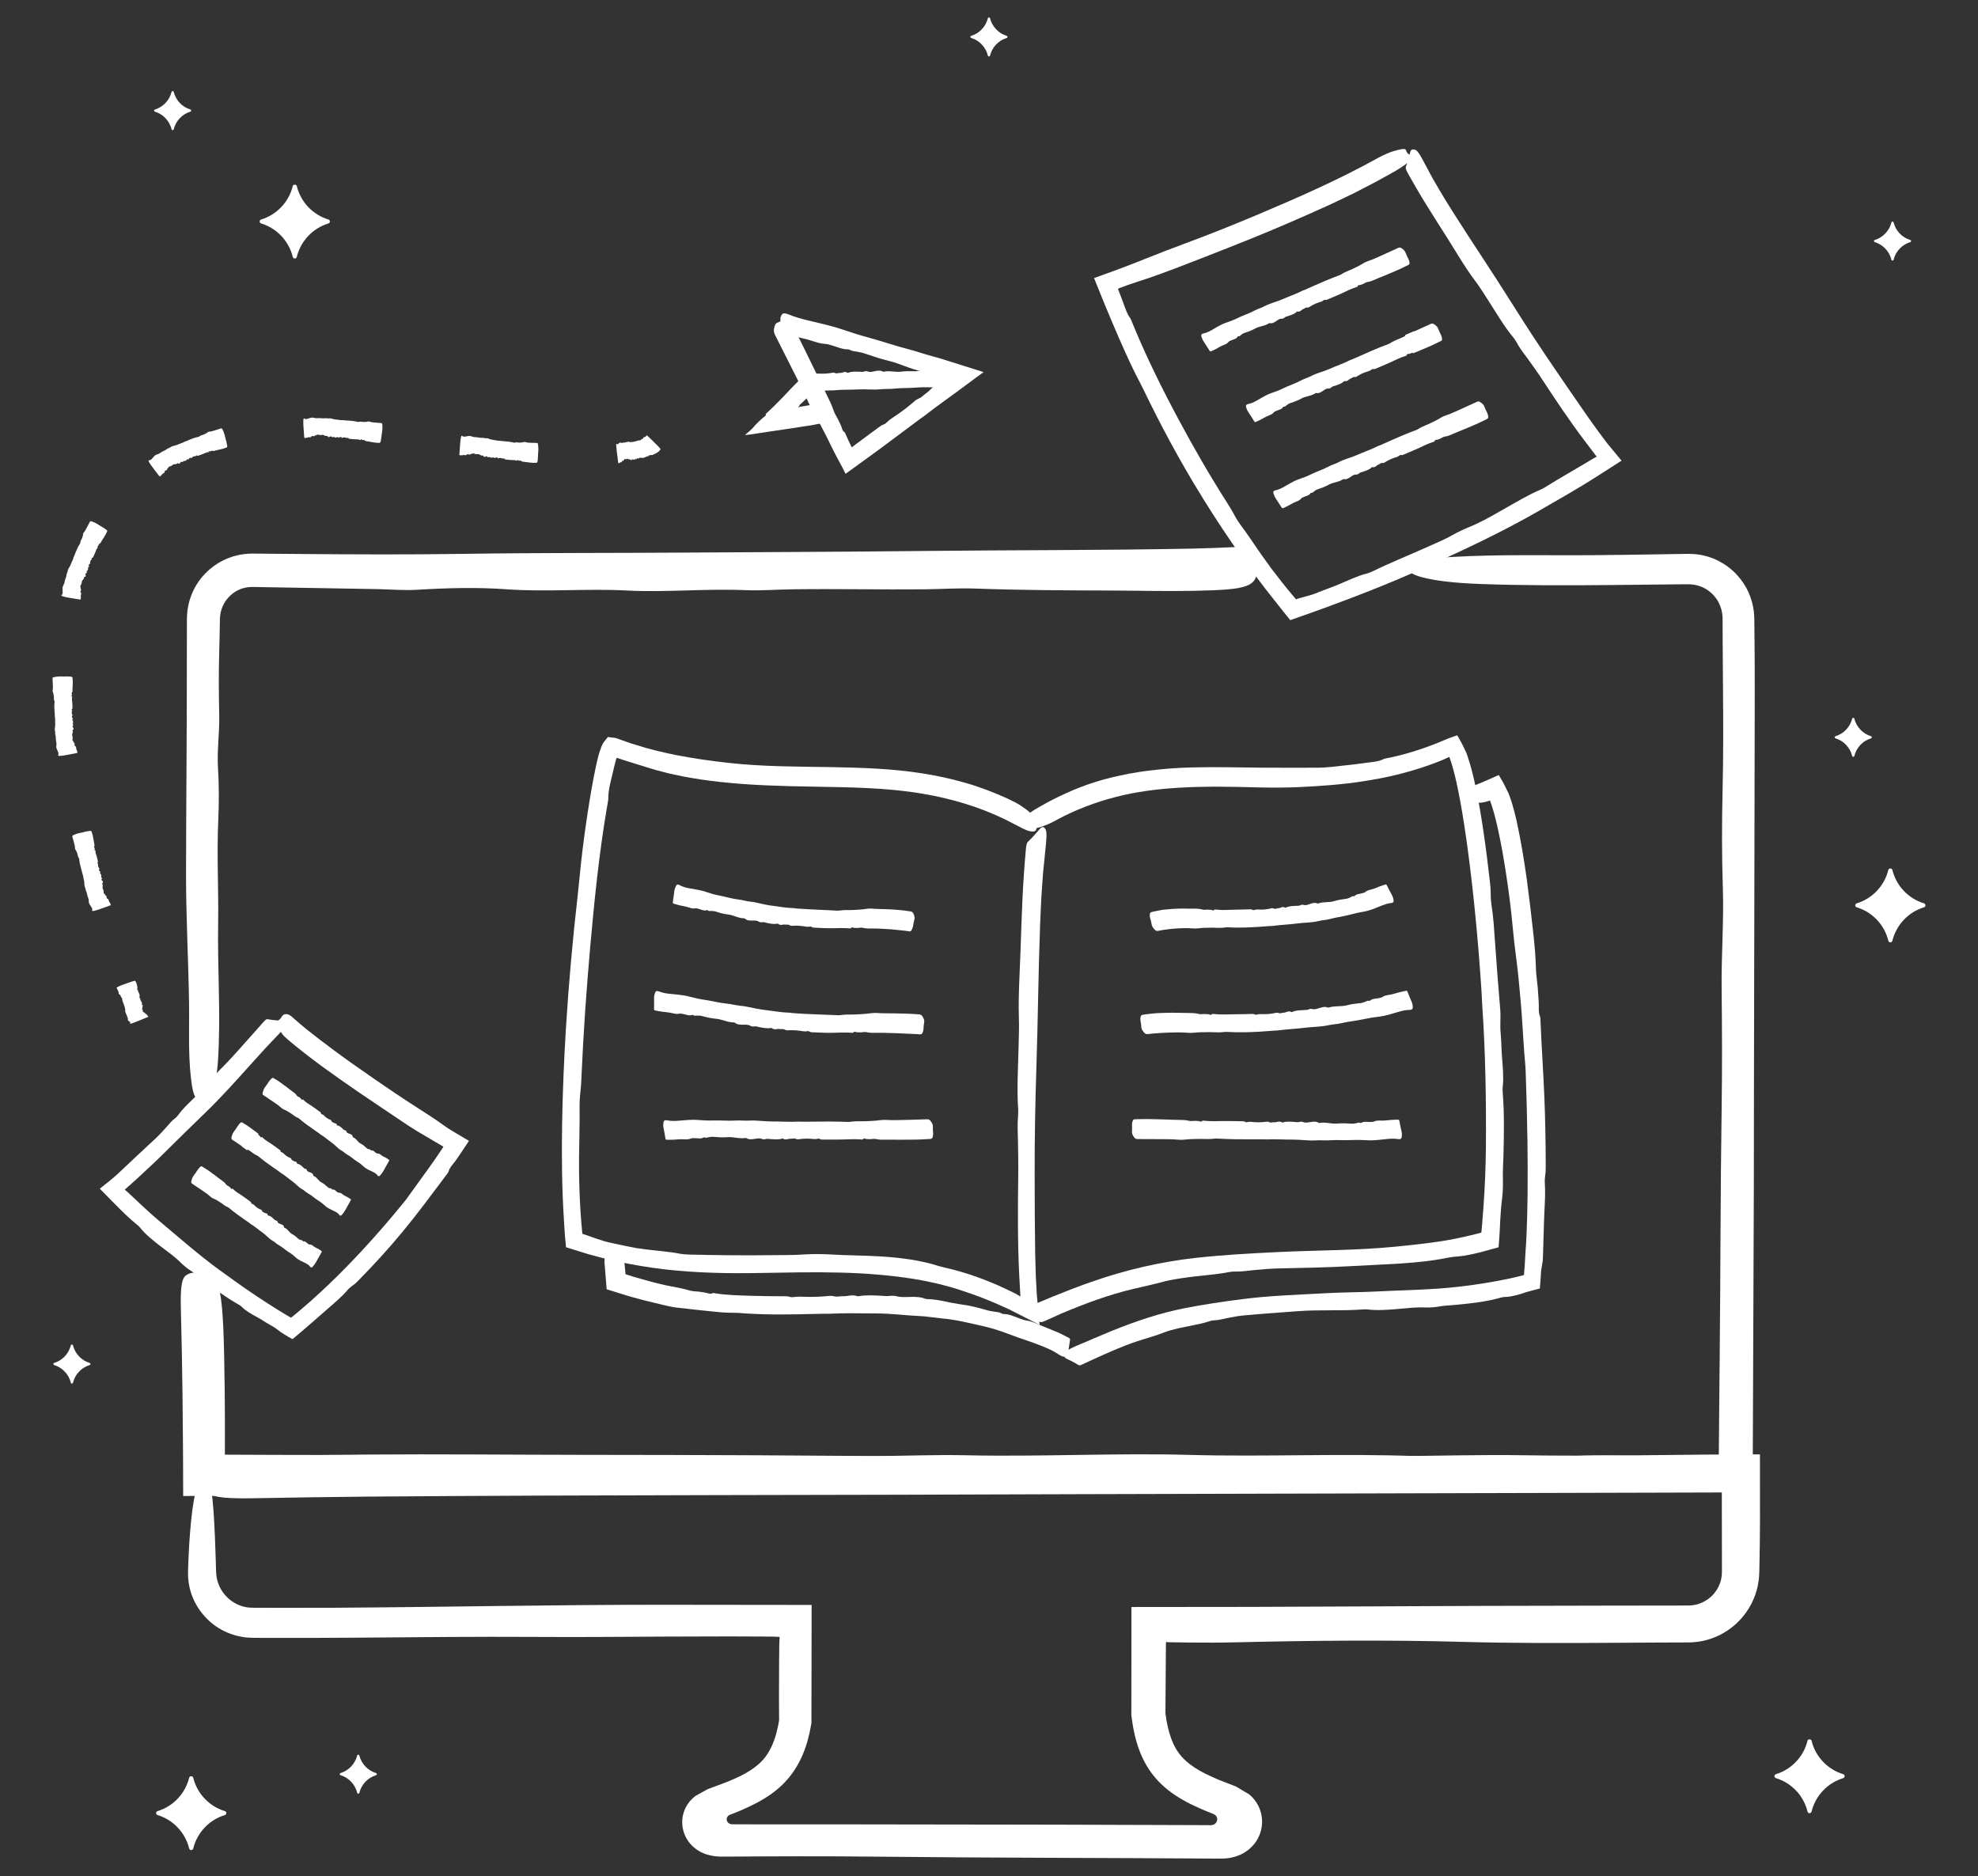 <?xml version="1.0" encoding="utf-8"?>
<!-- Generator: Adobe Illustrator 25.1.0, SVG Export Plug-In . SVG Version: 6.00 Build 0)  -->
<svg version="1.1" id="Calque_1" xmlns="http://www.w3.org/2000/svg" xmlns:xlink="http://www.w3.org/1999/xlink" x="0px" y="0px"
	 viewBox="0 0 955.45 906.22" style="enable-background:new 0 0 955.45 906.22;" xml:space="preserve">
<rect x="0" y="0" width="955.45" height="906.22" fill="#333333" stroke="none"/>
<style type="text/css">
	.st0{fill:#FFFFFF;}
</style>
<g>
	<g>
		<g>
			<path class="st0" d="M607.26,273.04c0.05,0.29,0.16,0.58,0.15,0.87c-0.2,9.69-4.34,10.89-30.24,11.46
				c-13.61,0.29-27.15-0.09-40.61-0.13c-21.83-0.06-43.82-0.17-65.67-0.96c-8.11-0.29-16.27,0.29-24.43,0.37
				c-21.06,0.19-42.1-0.28-63.14-0.01c-7.81,0.1-15.74,0.73-23.4,0.41c-19.2-0.8-38.57,1.16-57.13,0.18
				c-19.59-1.03-38.81,0.81-58.34-0.61c-13.7-1-28.44-0.63-42.52,0.23c-6.81,0.42-13.11-0.16-19.66-0.3
				c-16.61-0.29-33.25-0.57-49.86-0.86l-8.04-0.14l-2.01-0.03l-0.48,0l-0.32,0.02l-0.64,0.02c-0.21,0.01-0.43-0.01-0.64,0.02
				l-0.63,0.09c-0.42,0.06-0.85,0.09-1.26,0.22c-3.35,0.67-6.43,2.69-8.64,5.38c-1.11,1.34-1.99,2.88-2.56,4.52
				c-0.19,0.39-0.25,0.83-0.39,1.24l-0.18,0.63l-0.1,0.64c-0.07,0.43-0.19,0.85-0.19,1.3l-0.05,0.66l-0.03,0.33l-0.02,0.16l0,0.25
				c-0.09,5.36-0.19,10.73-0.35,16.09c-0.28,9.8-0.2,20.14,0.01,30.09c0.19,8.82-1.1,17.27-0.6,25.52
				c0.53,8.73,0.52,17.15,0.13,25.68c-0.75,16.7,0.22,33.45-0.05,49.92c-0.37,22.31,1.4,44.54-0.13,66.77
				c-0.79,11.47-3.76,18.95-7.99,18.63c-3.08-0.23-4.16-3.17-5.07-11.39c-1.33-11.94-0.68-24.25-0.87-36.25
				c-0.32-20.76-1.48-41.36-1.45-62.12c0.04-34.07,0.43-68.13,0.39-102.2l0.03-20.11c-0.02-0.72,0.05-1.95,0.11-3.04
				c0.03-1.11,0.24-2.2,0.41-3.3c0.38-2.19,1.03-4.32,1.86-6.38c1.67-4.11,4.24-7.81,7.43-10.83c3.19-3.03,7.01-5.39,11.17-6.86
				c0.52-0.18,1.03-0.39,1.57-0.53l1.6-0.41c1.06-0.3,2.16-0.44,3.25-0.6c1.09-0.19,2.19-0.19,3.29-0.25l0.82-0.03l0.66,0l1.26,0.01
				l20.11,0.17c26.81,0.22,53.62,0.35,80.46-0.06c36.36-0.55,72.8-0.36,109.2-0.62c36.81-0.26,73.65-0.33,110.41-0.75
				c44.17-0.5,88.38-0.29,132.52-1.17c7.01-0.14,14-0.45,20.98-0.77c5.03-0.23,7.88,0.13,8.79,2.33
				C607.07,268.73,606.82,270.88,607.26,273.04z"/>
		</g>
		<g>
			<path class="st0" d="M96.2,614.1c0.29-0.1,0.58-0.3,0.87-0.29c9.69,0.38,10.89,8.19,11.46,57.14c0.08,7.07,0.11,14.12,0.11,21.16
				c-0.01,3.46-0.01,6.91-0.02,10.36c-0.01,0.02-0.03,0.05-0.05,0.1c0.01,0.02,0.03,0.03,0.07,0.05l0.01,0.01l0.01,0
				c0.01,0-0.06,0,0.2,0l2.16,0.01l4.32,0.02c5.76,0.02,11.49,0.04,17.22,0.07c41.26,0.06,82.8,0.17,124.08,0.96
				c15.33,0.29,30.74-0.29,46.17-0.37c39.8-0.19,79.56,0.28,119.31,0.01c14.76-0.1,29.74-0.73,44.21-0.41
				c36.28,0.8,72.88-1.16,107.95-0.18c37.02,1.03,73.32-0.81,110.23,0.61c25.88,1,53.73,0.63,80.35-0.23
				c12.87-0.42,24.77,0.16,37.15,0.3c6.25,0.07,12.49,0.13,18.74,0.2l8.24,0.09l1.17,0.08l0.06-0.86l0.03-0.46l0.03-3.52l0.12-14.18
				c0.09-9.45,0.18-18.91,0.26-28.36c0.43-40.5,0.35-81.06,0.96-121.61c0.28-18.52,0.2-38.05-0.01-56.85
				c-0.19-16.67,1.1-32.64,0.6-48.22c-0.53-16.49-0.52-32.41-0.13-48.53c0.37-15.77,0.32-31.58,0.2-47.33
				c-0.06-7.87-0.11-15.74-0.17-23.57c-0.01-3.9-0.03-7.79-0.04-11.68c-0.05-2.7-0.72-5.33-1.95-7.73c-1.74-3.2-4.56-5.87-7.91-7.32
				c-1.68-0.72-3.45-1.15-5.26-1.3l-1.37-0.06l-1.97,0.01l-3.95,0.03c-10.52,0.11-21.04,0.22-31.55,0.33
				c-21.02,0.2-42.03,0.26-63.04-0.5c-21.67-0.79-35.8-3.76-35.21-7.99c0.43-3.08,5.98-4.16,21.52-5.07
				c22.56-1.33,45.82-0.68,68.5-0.87c9.8-0.08,19.59-0.21,29.37-0.37c4.89-0.08,9.78-0.16,14.66-0.24c0.63-0.01,1.17-0.03,1.88-0.02
				l2.39,0.09c0.8,0.01,1.59,0.18,2.38,0.27l1.19,0.17c0.39,0.07,0.78,0.18,1.17,0.27c3.14,0.68,6.15,1.92,8.9,3.55
				c2.76,1.62,5.3,3.66,7.43,6.07c2.13,2.4,3.98,5.09,5.3,8.05c1.32,2.96,2.23,6.12,2.62,9.35c0.09,0.81,0.12,1.62,0.17,2.43
				c0.02,0.38,0.05,0.87,0.05,1.16l0.01,0.92l0.04,3.67c0.11,9.78,0.18,19.57,0.17,29.37c-0.13,64.37-0.26,128.74-0.39,193.11
				c0.02,31.19-0.09,62.38-0.23,93.56c-0.13,33.55-0.27,67.11-0.4,100.67c-21.84-0.02-43.68-0.04-65.53-0.07
				c-19.48,0.02-38.97,0.1-58.46,0.25c-68.71,0.55-137.56,0.36-206.34,0.62c-69.55,0.26-139.17,0.33-208.63,0.75
				c-73.05,0.27-146.15,0.55-219.15,0.82c-0.02-6.42-0.05-12.84-0.07-19.26l-0.08-10.61c-0.07-6.79-0.13-13.57-0.19-20.36
				c-0.14-13.25-0.45-26.46-0.77-39.64c-0.23-9.5,0.13-14.89,2.33-16.6C91.89,614.45,94.04,614.92,96.2,614.1z"/>
		</g>
		<g>
			<path class="st0" d="M98.39,714.92c-0.14-0.29-0.41-0.58-0.4-0.87c0.52-9.69,11.17-10.89,77.87-11.46
				c35.05-0.29,69.92,0.09,104.58,0.13c56.23,0.06,112.85,0.17,169.1,0.96c20.9,0.29,41.9-0.29,62.92-0.37
				c54.24-0.19,108.42,0.28,162.61,0.01c20.12-0.1,40.53-0.73,60.26-0.41c17.41,0.28,34.86,0.22,52.26,0.07
				c8.7-0.09,17.38-0.18,26.04-0.27c4.33-0.04,8.65-0.09,12.96-0.13c7.86-0.03,15.7-0.06,23.53-0.09
				c0.01,10.8,0.01,21.55,0.02,32.23c-0.03,7.16-0.11,14.28-0.26,21.35l-0.05,2.36l-0.01,0.59l-0.01,0.3l-0.02,0.4l-0.1,1.69
				c-0.04,0.56-0.06,1.12-0.14,1.68l-0.27,1.67c-0.1,0.56-0.18,1.11-0.3,1.66l-0.43,1.64c-1.19,4.35-3.25,8.42-5.98,11.94
				c-5.43,7.05-13.67,11.88-22.55,13.02c-2.13,0.31-4.73,0.33-6,0.32l-4.69,0.01l-9.37,0.04c-6.25,0.04-12.49,0.08-18.73,0.11
				c-24.96,0.15-49.9,0.26-75.05-0.45c-35.27-1-73.23-0.63-109.5,0.23c-7.46,0.18-14.69,0.17-21.83,0.1
				c-3.57-0.05-7.12-0.1-10.67-0.15c-0.23-0.06-0.53-0.12-0.87-0.17c-0.04,0.16-0.07,0.36-0.09,0.58l-0.01,0.16l-0.01,0.08
				c0,0.05,0-0.06-0.01,0.35l-0.03,3.5l-0.05,6.99l-0.1,13.99l-0.05,7l-0.01,1.67c0,0.03-0.01,0.07,0,0.1l0.07,0.46l0.44,3.07
				c0.72,4,1.73,7.78,3.21,11.04c1.48,3.27,3.42,5.98,6,8.35c2.57,2.37,5.79,4.45,9.52,6.31c1.88,0.92,3.79,1.82,5.82,2.67
				l0.75,0.32l0.38,0.16l0.19,0.08l0.34,0.13l3,1.16l3,1.16c0.48,0.2,1.03,0.37,1.46,0.6l1.23,0.73l4.9,2.91
				c1.36,1.02,2.37,2.23,3.33,3.57c1.87,2.67,3,5.98,3.04,9.43c0.08,4.05-1.35,8.13-3.88,11.17c-1.27,1.53-2.74,2.85-4.4,3.88
				c-1.68,1.04-3.39,1.8-5.39,2.31c-0.6,0.19-1.33,0.29-1.99,0.44c-0.71,0.11-1.44,0.2-2.19,0.26c-1.53,0.09-3.12,0.05-4.7,0.05
				l-7.45-0.04l-10.35-0.06l-20.71-0.11c-13.81-0.06-27.62-0.11-41.43-0.17c-27.63-0.11-55.26-0.24-82.89-0.55
				c-12.62-0.14-25.58-0.19-38.59-0.18c-6.51,0.02-13.02,0.04-19.52,0.06c-3.25,0.02-6.49,0.04-9.72,0.06
				c-2.7,0.01-5.4,0.02-8.09,0.04c-2.81,0-5.29-0.51-7.35-1.18c-3.33-1.11-6.32-3.23-8.41-6.11c-2.1-2.86-3.2-6.51-3.02-10.07
				c0.13-3.06,1.19-5.98,2.87-8.33c0.84-1.18,1.82-2.23,2.92-3.14c0.48-0.47,1.28-0.84,1.98-1.24l2.14-1.19l2.13-1.18
				c0.32-0.21,0.81-0.34,1.22-0.51l1.28-0.47c1.7-0.63,3.4-1.26,5.09-1.89c1.87-0.73,3.74-1.46,5.5-2.25
				c7.13-3.14,13.04-6.98,16.35-12.56c2.37-3.74,3.82-8.23,4.81-13.02l0.33-1.82c0.12-0.73,0.18-0.9,0.17-1.09l-0.03-3.68
				c-0.01-2.75-0.02-5.5-0.03-8.25c-0.01-5.49,0.01-10.96,0.06-16.44l0.09-8.21l0.01-0.32l0.01-0.15l0.01-0.3l0.03-0.61l0.07-1.27
				l0.04-0.85l-2.39-0.11l-0.62-0.02l-1.44-0.02l-3.95-0.03l-15.8-0.06c-10.53,0.03-21.06,0.06-31.56,0.09
				c-21.02,0.12-41.96,0.28-62.73,0.15c-28.72-0.19-57.39,0.16-86.04,0.37c-14.32,0.1-28.64,0.17-42.96,0.11l-5.37-0.03
				c-0.93-0.01-1.66,0.01-2.97-0.07l-1.78-0.11c-0.59-0.04-1.18-0.16-1.77-0.25c-4.7-0.74-9.23-2.55-13.09-5.26
				c-3.85-2.73-7.07-6.29-9.38-10.39c-2.32-4.08-3.66-8.73-3.88-13.4c-0.02-0.6-0.03-1.2-0.05-1.79l-0.01-0.44l0.01-0.35l0.02-0.68
				c0.03-0.9,0.06-1.79,0.09-2.68c0.08-1.76,0.15-3.48,0.22-5.16c0.16-3.35,0.36-6.52,0.59-9.5c0.46-5.95,1.03-11.1,1.72-15.3
				c1.37-8.4,3.17-13.02,5.29-12.61c3.08,0.58,4.16,8.15,5.07,29.33c0.17,3.84,0.3,7.7,0.41,11.57l0.08,2.9l0.04,1.45
				c0.01,0.47,0.01,1.03,0.06,1.33c0.08,0.71,0.07,1.42,0.24,2.11l0.18,1.04l0.3,1.02c1.54,5.43,5.96,10.01,11.29,11.78
				c2.77,1.01,5.04,0.95,9.42,0.94c3.91,0.01,7.81,0.01,11.71,0.02c7.8-0.01,15.57-0.02,23.3-0.03
				c53.45-0.32,106.51-1.48,159.97-1.45l71.22,0.08l-0.06,37.87l-0.03,14.91l0,1.86l0,1.1c-0.03,0.54,0.05,1.09-0.05,1.62l-0.88,4.5
				c-0.64,2.72-1.34,5.46-2.39,8.19c-1.98,5.44-5.1,10.89-9.3,15.35c-4.17,4.51-9.18,7.76-14.03,10.33
				c-2.45,1.29-4.89,2.41-7.31,3.46l-3.2,1.33l-0.92,0.35c-0.61,0.25-1.28,0.39-1.83,0.77c-0.55,0.38-0.95,0.98-1.02,1.65
				c-0.12,0.91,0.38,1.83,1.17,2.28c0.79,0.51,1.75,0.37,2.65,0.4l17.05,0.02l40.37,0.01c32.37,0.05,64.74,0.09,97.1,0.14
				l48.54,0.15l24.19,0.08l1.89,0.02c0.63,0,1.28,0.06,1.89-0.15c0.61-0.18,1.16-0.57,1.55-1.08c0.38-0.51,0.57-1.16,0.53-1.8
				c-0.04-0.79-0.49-1.52-1.13-1.99c-0.64-0.46-1.43-0.64-2.16-0.96l-1.16-0.47l-3.11-1.32c-1.2-0.49-2.41-1.08-3.62-1.64
				c-1.21-0.54-2.42-1.18-3.63-1.82c-4.82-2.56-9.71-5.84-13.82-10.24c-4.14-4.37-7.2-9.74-9.12-15.11
				c-0.13-0.34-0.27-0.67-0.39-1.01l-0.31-1.01l-0.61-2.03c-0.44-1.36-0.71-2.7-1-4.05c-0.29-1.35-0.61-2.7-0.77-4.03l-0.3-2
				l-0.15-1c-0.06-0.42-0.14-0.85-0.19-1.39l0.02-15.39l0.02-36.89c19.13-0.02,38.26-0.04,57.39-0.06
				c16.79-0.07,33.58-0.14,50.37-0.21c40.81-0.24,81.66-0.34,122.52-0.4l30.65-0.04l7.66-0.01l0.48,0l0.33-0.02l0.65-0.04l0.65-0.03
				c0.21-0.02,0.42-0.07,0.64-0.1c0.42-0.09,0.86-0.09,1.27-0.22c0.41-0.11,0.83-0.22,1.25-0.32c3.24-1.08,6.27-3.13,8.27-5.98
				c1.01-1.4,1.83-2.94,2.35-4.58c0.21-0.83,0.48-1.65,0.56-2.51c0.07-0.42,0.15-0.85,0.14-1.28l0.03-0.65
				c0.01-0.24,0.04-0.37,0.03-0.74l-0.02-15.33l-0.04-22.81l-28.25,0.08c-94.79,0.25-189.67,0.5-284.33,0.75
				c-113.75,0.5-227.6,0.29-341.25,1.17c-18.05,0.14-36.06,0.45-54.02,0.77c-12.94,0.23-20.29-0.13-22.63-2.33
				C98.88,719.23,99.51,717.08,98.39,714.92z"/>
		</g>
	</g>
	<g>
		<g>
			<g>
				<g>
					<path class="st0" d="M496.05,398.52c0.29,0.53,0.64,1.01,0.85,1.59c0.34,0.89,3.04,0.15,5.83-0.69
						c1.62-0.55,3.93-1.24,7.86-3.49c8.94-4.81,18.47-8.43,28.31-10.96c9.84-2.57,20.04-3.84,30.34-4.47
						c12.43-0.76,25.13-0.54,37.72-0.19c6.79,0.18,13.89,0.17,19.91-0.1c10.71-0.49,21.42-1.22,32.08-2.91
						c11.95-1.82,23.87-4.76,35.21-9.17c0.97-0.38,1.95-0.72,2.88-1.16l1.41-0.63l0.7-0.31l0.13-0.07c0.17-0.1,0.35-0.2,0.54-0.29
						l0.14-0.07c0.04-0.01,0.06,0.07,0.09,0.1l0.15,0.27l0.22,0.6l0.87,2.64c0.29,0.88,0.52,1.83,0.78,2.74
						c0.26,0.92,0.51,1.84,0.72,2.79c0.45,1.88,0.9,3.76,1.28,5.68c0.41,1.9,0.78,3.83,1.14,5.76c1.43,7.72,2.61,15.54,3.68,23.38
						c3.07,22.9,5.21,46,6.73,69.12c0.15,2.35,0.21,4.74,0.37,7.07c1.56,22.73,1.93,45.48,1.76,68.2
						c-0.08,9.56-0.47,19.06-1.14,28.52c-0.15,2.37-0.37,4.73-0.54,7.09c-0.08,1.18-0.18,2.36-0.3,3.54l-0.17,1.77l-0.04,0.41
						l0,0.02l-0.01,0.03c-0.01,0.04-0.01,0.07-0.06,0.07l-0.05,0.01l-1.48,0.39c-2.26,0.63-4.59,1.08-6.88,1.65
						c-10.76,2.48-21.98,3.59-32.94,4.71c-18.81,1.87-37.81,1.69-56.98,2.62c-6.5,0.3-13.04,0.67-19.6,1.08
						c-6.57,0.47-13.16,0.96-19.75,1.7c-17.26,1.9-34.39,5.88-50.79,11.69l-3.1,1.07l-3.07,1.16c-2.04,0.78-4.11,1.49-6.12,2.34
						c-2.03,0.81-4.05,1.61-6.07,2.41c-2,0.86-4,1.7-6.01,2.51c-1.34,0.53-2.5,1.07-3.49,1.57c-1,0.5-1.84,0.96-2.54,1.37
						c-1.39,0.83-2.16,1.51-2.37,2.07c-0.43,1.19-0.19,2.06,1.1,2.42c2.31,0.64,4.6,1.3,6.53,2.14c0.64,0.28,0.9,0.45,1.78,0.16
						c0.87-0.31,2.41-1,5.6-2.44l3.17-1.45c11.48-4.83,22.96-9.19,35.23-12.05c2.38-0.57,4.86-1.08,7.24-1.68
						c2.39-0.58,4.74-1.1,6.86-1.71c1.64-0.48,3.3-0.76,4.96-1.08c1.66-0.29,3.34-0.58,5.07-0.81c7.48-1.15,15.46-1.49,22.32-2.89
						c0.48-0.1,1.87-0.2,2.43-0.18c3.33,0.1,6.18-0.41,9.18-0.7c4.01-0.36,7.91-0.72,12.21-0.82c11.85-0.29,23.87-0.43,35.78-1.15
						c7.75-0.46,15.38-0.72,23.02-1.22c7.64-0.52,15.3-1.26,23.01-2.86c0.75-0.13,1.86-0.3,2.49-0.35c1.61-0.12,3.29-0.31,4.99-0.55
						c1.7-0.28,3.43-0.64,5.17-1.02c1.74-0.36,3.47-0.84,5.19-1.32c1.52-0.41,3.03-0.82,4.52-1.23l1.13-0.31l0.56-0.15
						c0.13,0.01,0.1-0.13,0.11-0.22l0.02-0.29c0.06-0.78,0.11-1.56,0.17-2.33c0.09-1.35,0.18-2.68,0.27-4
						c0.04-0.79,0.09-1.58,0.13-2.36c0.1-1.56,0.13-3.11,0.23-4.65c0.08-1.54,0.19-3.09,0.33-4.65c0.12-1.56,0.28-3.14,0.49-4.76
						c0.33-2.32,0.51-6.35,0.43-8.7c-0.14-4.53,0.14-8.39,0.27-12.7c0.25-9.99,0.43-20.22-0.36-29.97c-0.1-1.26-0.1-2.31,0.02-3.23
						c0.49-3.94-0.01-9.61-0.26-12.61c-0.41-4.5-0.37-8.78-0.74-12.66c-0.44-4.89,0.12-7.58-0.23-11.81
						c-0.88-10.65-1.75-21.33-2.49-32.16c-0.43-6.12-0.77-12.25-1.73-18.38c-0.3-1.93-0.41-4.12-0.39-5.87
						c0.01-1.77-0.22-3.86-0.46-5.96c-0.89-7.79-1.84-15.59-3-23.37c-1.15-7.79-2.44-15.56-4.15-23.34
						c-0.91-4.2-1.97-8.39-3.38-12.66l-0.55-1.6l-0.14-0.4l-0.07-0.2c-0.03-0.07-0.1-0.21-0.14-0.31l-0.63-1.3
						c-0.84-1.74-1.64-3.49-2.65-5.13l-0.72-1.25l-0.18-0.31l-0.09-0.16l-0.17,0.06l-0.67,0.23l-2.66,0.93
						c-0.88,0.29-1.81,0.74-2.71,1.1l-2.27,0.95c-7.58,3.11-15.4,5.62-23.4,7.38c-1.33,0.27-3.33,0.61-3.97,0.95
						c-1.86,1.03-4.42,1.23-7.14,1.57c-2.46,0.32-5.16,0.68-7.65,1c-5.81,0.52-11.54,1.53-17.27,1.49
						c-8.55,0.02-17.36,0.05-26.25-0.02c-11.25-0.08-22.59-0.43-34.06-0.11c-6.76,0.15-13.58,0.66-20.38,1.5
						c-3.4,0.38-6.79,0.99-10.19,1.56c-3.37,0.71-6.76,1.37-10.09,2.28c-2.78,0.65-5.48,1.58-8.2,2.42
						c-1.37,0.4-2.68,0.97-4.01,1.45c-1.33,0.51-2.67,0.98-3.98,1.54c-5.22,2.24-10.37,4.65-15.29,7.48
						c-1.68,0.96-3.04,1.7-4.1,2.38c-1.05,0.7-1.85,1.26-2.47,1.75c-1.25,0.98-1.79,1.66-2.23,2.57
						C493.9,397.37,495.22,397.79,496.05,398.52z"/>
				</g>
				<g>
					<path class="st0" d="M555.97,444.95c0.12,0.59,0.26,1.17,0.37,1.76c0.17,0.92,0.79,1.63,1.4,2.3c0.37,0.4,0.83,0.77,1.56,0.63
						c3.28-0.66,6.67-1.07,10.15-1.23c2.09-0.11,4.22-0.19,6.34,0.02c1.14,0.11,2.33,0.08,3.34-0.06c1.81-0.25,3.6-0.23,5.43-0.27
						c2.04-0.06,4.11,0.19,6.18,0.01c0.71-0.06,1.39-0.23,2.14-0.2c2.78,0.16,5.57,0.17,8.36,0.11c4.07-0.12,8.13-0.38,12.18-0.73
						c0.41-0.03,0.84,0.02,1.24-0.03c3.96-0.57,7.96-0.68,11.93-1.2c1.67-0.24,3.34-0.32,5.02-0.43c1.68-0.12,3.35-0.31,5.01-0.69
						c1.92-0.46,3.95-0.56,5.85-1.05c1.62-0.45,3.26-0.77,4.91-1.06c1.64-0.31,3.28-0.64,4.9-1.07c2.19-0.61,4.42-1.08,6.69-1.46
						c1.48-0.27,2.91-0.72,4.33-1.23l4.19-1.68c1.41-0.53,2.82-1.05,4.34-1.18c1.01-0.1,1.45-0.47,1.34-1.3
						c-0.12-0.88-0.36-1.74-0.79-2.53c-0.78-1.43-1.56-2.87-2.27-4.33c-0.47-0.97-0.43-0.99-1.58-0.62
						c-0.19,0.06-0.38,0.14-0.57,0.2c-2.06,0.61-3.94,1.69-6.07,2.14c-0.83,0.18-1.67,0.48-2.31,1.02
						c-0.49,0.42-1.06,0.51-1.63,0.68c-1.25,0.36-2.68,0.26-3.64,1.35c-0.07,0.08-0.3,0.13-0.41,0.09
						c-0.63-0.21-1.03,0.25-1.51,0.47c-0.63,0.3-1.24,0.63-1.98,0.71c-2.02,0.25-4.03,0.61-5.97,1.18c-2.53,0.8-5.21,0.16-7.7,1.13
						c-0.12,0.05-0.31,0.03-0.43-0.02c-1.18-0.55-2.38-0.13-3.48,0.23c-1.04,0.34-1.97,0.84-3.13,0.46
						c-0.42-0.13-1.09-0.08-1.46,0.13c-0.71,0.42-1.39,0.27-2.11,0.33c-1.68,0.12-3.42,0.06-4.99,0.85c-0.2,0.1-0.38,0.09-0.55-0.02
						c-0.72-0.5-1.64-0.09-2.13,0.11c-0.73,0.31-1.47,0.19-2.11,0.43c-0.8,0.31-1.32-0.37-2.02-0.2c-1.77,0.4-3.57,0.72-5.41,0.65
						c-1.04-0.03-2.08-0.18-3.11,0.21c-0.32,0.12-0.7,0.03-1-0.17c-0.31-0.19-0.66-0.18-1.01-0.17l-3.96,0.11
						c-1.32,0.01-2.64,0.03-3.96,0.08c-2.85,0.08-5.69,0.29-8.55-0.07c-0.24-0.03-0.59-0.14-0.72,0.05
						c-0.37,0.55-0.81,0.34-1.29,0.17c-0.43-0.16-0.91-0.09-1.35-0.17c-1.02-0.17-2.05,0.25-3.05-0.04
						c-1.5-0.44-3.06-0.46-4.63-0.45c-2.01-0.01-4.01-0.02-6.01-0.03c-2.39,0.01-4.8,0.22-7.23,0.43c-2.01,0.15-3.98,0.67-5.97,1.03
						c-1.36,0.29-1.62,0.43-1.69,1.53C555.3,442.93,555.69,443.93,555.97,444.95z"/>
				</g>
				<g>
					<path class="st0" d="M551.16,494.54c0.06,0.6,0.14,1.19,0.18,1.79c0.07,0.94,0.68,1.7,1.3,2.42c0.37,0.43,0.86,0.85,1.72,0.74
						c3.87-0.44,7.81-0.68,11.78-0.77c2.39-0.05,4.82-0.11,7.21,0.12c1.29,0.11,2.63,0.1,3.77-0.04c2.03-0.24,4.05-0.21,6.09-0.25
						c2.29-0.05,4.58,0.19,6.89,0.05c0.79-0.05,1.55-0.21,2.38-0.17c3.1,0.18,6.23,0.22,9.35,0.16c2.28-0.03,4.55-0.17,6.83-0.28
						c2.27-0.17,4.54-0.29,6.81-0.5c0.46-0.04,0.93,0.01,1.39-0.05c4.43-0.6,8.89-0.76,13.31-1.32c3.71-0.5,7.48-0.37,11.17-1.17
						c2.14-0.48,4.39-0.53,6.51-1.04c3.62-0.86,7.32-1.15,10.94-1.96c2.45-0.54,4.95-0.94,7.47-1.22c3.3-0.38,6.45-1.52,9.63-2.41
						c1.6-0.44,3.21-0.81,4.88-0.83c1.11-0.01,1.65-0.35,1.65-1.18c0-0.89-0.14-1.77-0.49-2.61c-0.64-1.5-1.29-3.01-1.87-4.54
						c-0.38-1.01-0.33-1.03-1.68-0.75c-0.22,0.05-0.44,0.11-0.67,0.15c-2.41,0.44-4.67,1.42-7.12,1.73
						c-0.95,0.12-1.94,0.39-2.71,0.91c-0.6,0.4-1.24,0.47-1.91,0.61c-1.44,0.3-3.05,0.13-4.22,1.21c-0.08,0.08-0.35,0.12-0.46,0.08
						c-0.69-0.22-1.18,0.22-1.73,0.42c-0.74,0.28-1.45,0.58-2.28,0.66c-2.28,0.23-4.57,0.5-6.78,1.09
						c-2.88,0.75-5.87,0.13-8.71,1.08c-0.14,0.05-0.35,0.03-0.48-0.03c-1.31-0.54-2.67-0.11-3.92,0.25
						c-1.19,0.34-2.24,0.84-3.53,0.49c-0.46-0.13-1.23-0.08-1.64,0.14c-0.81,0.42-1.57,0.28-2.38,0.35
						c-1.89,0.15-3.84,0.09-5.62,0.91c-0.23,0.1-0.43,0.1-0.62-0.02c-0.8-0.49-1.84-0.08-2.39,0.14c-0.83,0.32-1.65,0.21-2.37,0.46
						c-0.91,0.31-1.47-0.36-2.26-0.19c-1.99,0.45-4.01,0.74-6.07,0.69c-1.16-0.02-2.33-0.14-3.48,0.23
						c-0.36,0.12-0.78,0.02-1.12-0.17c-0.34-0.19-0.74-0.18-1.13-0.16c-1.48,0.07-2.95,0.08-4.43,0.1l-4.43,0.07
						c-3.19,0.06-6.4,0.22-9.62-0.15c-0.27-0.03-0.66-0.14-0.81,0.05c-0.41,0.55-0.91,0.34-1.44,0.16c-0.48-0.16-1.02-0.1-1.52-0.17
						c-1.15-0.18-2.29,0.25-3.41-0.05c-1.67-0.45-3.41-0.47-5.14-0.48c-2.2,0-4.41-0.09-6.63-0.11c-2.62-0.05-5.26,0.1-7.91,0.17
						c-2.19,0.08-4.35,0.43-6.54,0.66c-1.49,0.16-1.79,0.29-1.99,1.37C550.69,492.46,550.98,493.49,551.16,494.54z"/>
				</g>
				<g>
					<path class="st0" d="M546.85,544.88c-0.02,0.6-0.03,1.2-0.07,1.8c-0.06,0.94,0.44,1.77,0.98,2.56
						c0.32,0.47,0.77,0.95,1.67,0.95l12.07,0.05c2.43,0.03,4.87,0,7.27,0.24c1.29,0.13,2.64,0.11,3.78-0.04
						c2.03-0.25,4.04-0.24,6.05-0.31c2.26-0.07,4.53,0.14,6.8-0.01c0.78-0.05,1.52-0.22,2.34-0.17c3.04,0.16,6.08,0.29,9.12,0.33
						c4.44,0.06,8.89,0.03,13.33,0.03c0.45,0,0.91,0.1,1.36,0.07c4.37-0.24,8.73,0.12,13.09,0.08c3.67-0.02,7.31,0.61,11.01,0.36
						c2.15-0.15,4.34,0.13,6.48-0.03c3.65-0.27,7.29,0.05,10.94-0.12c2.47-0.12,4.97-0.06,7.47,0.1c3.27,0.21,6.53-0.34,9.79-0.64
						c1.64-0.15,3.28-0.22,4.9,0.07c1.08,0.19,1.67-0.04,1.82-0.87c0.16-0.88,0.18-1.77-0.02-2.66c-0.36-1.6-0.72-3.19-1.01-4.8
						c-0.19-1.06-0.14-1.07-1.5-1.04c-0.23,0-0.45,0.03-0.68,0.03c-2.43-0.01-4.8,0.55-7.25,0.42c-0.95-0.05-1.96,0.03-2.81,0.41
						c-0.66,0.29-1.3,0.24-1.97,0.25c-1.46,0.04-3-0.41-4.33,0.45c-0.09,0.06-0.36,0.05-0.47,0c-0.64-0.34-1.19,0-1.77,0.12
						c-0.77,0.15-1.52,0.32-2.34,0.26c-2.27-0.17-4.56-0.28-6.82-0.07c-2.95,0.28-5.79-0.82-8.73-0.29
						c-0.14,0.03-0.35-0.03-0.47-0.1c-1.21-0.74-2.62-0.51-3.91-0.33c-1.22,0.17-2.33,0.51-3.56-0.01c-0.44-0.19-1.2-0.23-1.65-0.07
						c-0.86,0.31-1.59,0.08-2.41,0.03c-1.9-0.1-3.83-0.36-5.69,0.24c-0.24,0.08-0.44,0.05-0.61-0.09c-0.75-0.57-1.82-0.26-2.4-0.11
						c-0.86,0.23-1.67,0.04-2.41,0.21c-0.93,0.22-1.44-0.49-2.24-0.38c-2.03,0.26-4.07,0.39-6.13,0.22
						c-1.16-0.1-2.33-0.31-3.51,0.01c-0.37,0.1-0.79-0.02-1.11-0.22c-0.33-0.21-0.73-0.21-1.13-0.22c-2.98-0.03-5.95-0.12-8.92-0.1
						c-3.21,0.03-6.42,0.2-9.63-0.15c-0.26-0.03-0.66-0.13-0.8,0.06c-0.4,0.55-0.9,0.35-1.43,0.18c-0.48-0.15-1.01-0.09-1.5-0.16
						c-1.14-0.17-2.27,0.27-3.37-0.02c-1.65-0.43-3.35-0.44-5.05-0.46c-2.15-0.01-4.3-0.11-6.45-0.2c-2.54-0.11-5.08-0.1-7.62-0.19
						c-2.1-0.08-4.18,0.08-6.27,0.05c-1.42-0.02-1.72,0.06-2.06,1.12C546.68,542.76,546.82,543.82,546.85,544.88z"/>
				</g>
			</g>
			<g>
				<g>
					<path class="st0" d="M500.75,399.26c0.38-0.47,0.67-1,1.15-1.41c0.76-0.64-1.94-3.21-4.96-5.89c-0.92-0.75-2.06-1.62-3.68-2.68
						c-0.82-0.52-1.73-1.14-2.85-1.71c-1.12-0.58-2.39-1.21-3.85-1.9c-6.59-2.98-13.37-5.58-20.33-7.57
						c-6.95-1.99-14.02-3.51-21.12-4.61c-14.22-2.21-28.47-2.67-42.54-2.94c-16.96-0.27-33.87-0.22-50.23-2.02
						c-8.82-0.94-17.88-2.28-25.48-3.77c-6.76-1.34-13.45-2.93-19.98-5.06l-2.46-0.76l-2.43-0.85l-4.09-1.46
						c-0.19-0.06-0.39-0.15-0.57-0.19l-0.52-0.06l-1.04-0.13L293.7,356l-0.06-0.01l-0.04,0.05l-0.09,0.11l-0.18,0.22l-0.35,0.43
						l-0.66,0.82c-0.41,0.59-0.91,1.05-1.21,1.8l-0.52,1.04c-0.16,0.36-0.28,0.76-0.42,1.13c-0.27,0.76-0.56,1.52-0.77,2.31
						l-0.22,0.77l-0.18,0.68l-0.35,1.34c-0.21,0.89-0.43,1.78-0.62,2.66c-1.72,7.91-3,15.73-4.22,23.6
						c-1.2,7.86-2.25,15.72-3.12,23.6c-0.6,5.4-1.02,10.56-1.67,16.25c-2.42,21.09-4.31,42.29-5.63,63.52
						c-0.95,15.5-1.62,31.02-1.87,46.58c-0.24,15.55-0.11,31.14,0.9,46.76c0.1,1.59,0.2,3.19,0.3,4.79l0.08,1.2l0.16,1.92
						c0.13,1.4,0.25,2.79,0.37,4.17l0.06,0.63c0.01,0.02,0,0.06,0.01,0.07l0.08,0.02l0.16,0.05l0.32,0.1l1.27,0.4l2.53,0.79
						l3.46,1.08l2.78,0.86l2.81,0.76c1.88,0.49,3.74,1.05,5.63,1.49l5.67,1.32c7.58,1.63,15.24,2.91,22.92,3.82
						c15.38,1.74,30.82,2.05,46.08,1.75c12.85-0.21,25.54-0.52,38.13-0.2c6.29,0.15,12.57,0.44,18.8,0.99
						c3.13,0.22,6.23,0.62,9.35,0.95l4.65,0.64l2.33,0.33l2.32,0.4c3.62,0.56,7.19,1.37,10.77,2.18l5.32,1.42
						c1.78,0.45,3.51,1.07,5.26,1.6c6.98,2.24,13.82,4.87,20.39,7.9l2.12,0.95l0.79,0.36l1.05,0.53l2.08,1.06l8.29,4.21l2.07,1.05
						l1.03,0.53l0.26,0.13c0.06,0.05,0.04-0.02,0.04-0.07l-0.01-0.14l-0.05-0.58l-0.43-4.62l-0.86-9.26l-0.32-5.88
						c-0.07-1.57-0.18-3.11-0.21-4.69l-0.25-9.45c-0.2-12.63-0.24-25.28-0.25-37.97c-0.05-17.2,0.28-34.54,0.84-51.91
						c0.75-22.72,0.92-45.46,1.77-68.12c0.24-5.68,0.44-11.38,0.84-17.04c0.2-2.83,0.4-5.66,0.6-8.48c0.25-2.81,0.54-5.61,0.84-8.4
						c0.37-3.72,0.7-6.54,0.79-8.61c0.09-2.07-0.03-3.38-0.38-4c-0.74-1.3-1.59-1.67-2.62-0.5c-1.84,2.11-3.69,4.28-5.49,5.99
						c-0.6,0.57-0.89,0.76-1.16,2.01c-0.25,1.25-0.42,3.55-0.81,8.34c-0.12,1.59-0.24,3.17-0.35,4.76
						c-1.23,17.01-1.4,33.66-2.22,50.75c-0.29,6.64-0.48,13.72-0.27,19.67c0.16,4.61-0.05,9.09-0.15,13.8
						c-0.15,5.1-0.3,10.34-0.45,15.48c-0.1,5.13-0.08,10.16,0.26,14.84c0.05,0.66,0.01,2.52-0.06,3.27
						c-0.41,4.45-0.1,8.31-0.04,12.36c0.07,5.39,0.22,10.63,0.13,16.39c-0.22,15.86-0.32,31.87,0.45,47.76
						c0.14,2.6,0.28,5.18,0.43,7.75c0.02,0.81,0.12,1.72,0.15,2.5l0.02,0.3c0.02,0.08-0.03,0.04-0.09,0.01l-0.15-0.08l-0.57-0.32
						l-1.09-0.63l-0.51-0.3c-0.02-0.01-0.06-0.03-0.04-0.03c0,0,0.02,0.01-0.08-0.04l-0.43-0.21l-0.87-0.42l-3.48-1.67
						c-9.32-4.36-19.08-7.92-29.36-10.21c-0.98-0.26-2.45-0.6-3.26-0.86c-8.22-2.67-18.32-3.94-27.42-4.5
						c-8.67-0.55-16.51-0.44-25.17-1c-1.55-0.09-3.67-0.15-5.79-0.15c-2.12,0.01-4.24,0.07-5.8,0.17
						c-5.99,0.41-11.13,0.3-16.82,0.37c-6.6,0.08-13.25,0.1-19.84,0.02c-3.29-0.04-6.57-0.08-9.83-0.12
						c-3.25-0.11-6.49-0.1-9.67-0.21c-1.64-0.04-3.02-0.16-4.2-0.39c-5.05-1.03-12.42-1.55-16.3-2.08c-1.46-0.18-2.9-0.37-4.31-0.58
						c-1.4-0.27-2.78-0.53-4.13-0.79c-2.71-0.49-5.29-1.13-7.78-1.63c-3.15-0.58-5.46-1.45-7.7-2.17c-1.12-0.37-2.2-0.74-3.33-1.16
						c-0.57-0.2-1.14-0.4-1.74-0.61c-0.3-0.1-0.61-0.2-0.92-0.3c-0.43-0.14-0.37-0.11-0.44-0.13c-0.14-0.03-0.27-0.05-0.41-0.08
						l-0.1-0.61l-0.03-0.16l-0.01-0.08l-0.03-0.31l-0.12-1.31l-0.24-2.62c-0.29-3.5-0.53-7.01-0.7-10.54
						c-0.36-7.05-0.48-14.16-0.44-21.32c0.06-8.08,0.38-16.17,0.26-24.36c-0.03-2.57,0.17-5.47,0.45-7.74
						c0.28-2.31,0.39-5.09,0.51-7.86c0.89-20.67,2.38-41.35,4.19-61.96c1.99-22.25,4.24-44.52,7.94-66.45
						c0.31-1.81,0.85-4.5,0.82-5.47c-0.09-2.8,0.7-6.15,1.58-9.72c0.38-1.6,0.77-3.28,1.17-4.97c0.21-0.82,0.4-1.67,0.62-2.46
						c0.19-0.75,0.53-1.85,0.48-1.64l0.14-0.28c0.02-0.04,0.05-0.09,0.08-0.13l0.14,0.04l0.32,0.08l2.67,0.91
						c3.84,1.17,7.62,2.4,11.4,3.53c1.41,0.43,2.82,0.9,4.25,1.29c1.44,0.38,2.88,0.75,4.33,1.13l2.18,0.56l2.2,0.48
						c1.47,0.31,2.94,0.63,4.42,0.94c5.92,1.11,11.92,2.05,17.93,2.66c15.23,1.69,30.43,2.03,45.45,2.29
						c17.71,0.32,35.3,0.48,52.32,3.4c14.03,2.36,27.59,6.36,40.26,12.58c8.56,4.34,10.18,5.52,12.64,5.68
						C500.88,401.81,500.52,400.36,500.75,399.26z"/>
				</g>
				<g>
					<path class="st0" d="M441.28,445.89c0.14-0.58,0.27-1.17,0.42-1.75c0.25-0.91-0.05-1.8-0.41-2.68
						c-0.21-0.51-0.56-1.08-1.42-1.22c-3.85-0.62-7.69-0.93-11.46-1.07c-2.28-0.09-4.55-0.06-6.76-0.26
						c-1.2-0.11-2.42-0.05-3.46,0.12c-1.84,0.31-3.66,0.36-5.46,0.48c-2.03,0.14-4.05-0.01-6.06,0.16c-0.69,0.06-1.34,0.23-2.07,0.2
						c-2.69-0.12-5.39-0.31-8.08-0.4c-3.93-0.18-7.87-0.33-11.79-0.65c-0.4-0.03-0.8-0.16-1.19-0.16
						c-3.88-0.08-7.69-0.86-11.52-1.31c-1.61-0.21-3.19-0.6-4.78-0.95c-1.58-0.37-3.16-0.74-4.8-0.88c-1.9-0.17-3.75-0.83-5.64-1.02
						c-1.61-0.19-3.18-0.54-4.76-0.9c-1.57-0.37-3.12-0.79-4.72-1.07c-2.15-0.4-4.28-1.01-6.37-1.74c-1.36-0.49-2.77-0.8-4.2-1.05
						l-4.29-0.77c-1.43-0.27-2.83-0.69-4.11-1.4c-0.85-0.48-1.41-0.42-1.8,0.32c-0.42,0.79-0.72,1.62-0.83,2.52
						c-0.2,1.61-0.4,3.23-0.66,4.84c-0.17,1.07-0.22,1.06,0.98,1.42c0.2,0.06,0.4,0.1,0.6,0.17c2.12,0.73,4.37,0.81,6.48,1.59
						c0.82,0.31,1.74,0.48,2.59,0.33c0.66-0.11,1.21,0.09,1.81,0.24c1.29,0.34,2.55,1.13,3.95,0.6c0.1-0.04,0.33,0.03,0.41,0.11
						c0.48,0.48,1.06,0.27,1.59,0.29c0.72,0.03,1.42,0.04,2.14,0.26c1.98,0.63,3.99,1.25,6.07,1.45c2.68,0.3,5.02,1.87,7.78,1.85
						c0.13,0,0.31,0.08,0.41,0.18c0.96,0.93,2.29,0.9,3.47,0.92c1.13,0.01,2.18-0.15,3.22,0.52c0.37,0.24,1.06,0.39,1.49,0.29
						c0.82-0.2,1.45,0.13,2.19,0.28c1.71,0.33,3.45,0.79,5.2,0.4c0.23-0.05,0.4,0,0.55,0.15c0.62,0.64,1.64,0.43,2.17,0.32
						c0.81-0.16,1.53,0.11,2.22,0.01c0.87-0.13,1.27,0.61,2.01,0.56c1.88-0.13,3.74-0.08,5.62,0.19c1.06,0.16,2.12,0.44,3.21,0.17
						c0.34-0.08,0.72,0.06,1.01,0.27c0.3,0.22,0.66,0.24,1.03,0.25l4.09,0.21c1.37,0.04,2.73,0.08,4.1,0.08
						c2.95-0.02,5.9-0.21,8.83,0.05c0.24,0.02,0.6,0.12,0.73-0.08c0.35-0.56,0.81-0.37,1.29-0.22c0.44,0.14,0.92,0.06,1.36,0.11
						c1.03,0.13,2.03-0.34,3.03-0.08c1.49,0.39,3,0.36,4.5,0.34c1.91-0.03,3.78,0.07,5.64,0.18c2.2,0.14,4.37,0.23,6.5,0.51
						c1.76,0.21,3.51,0.3,5.23,0.6c1.16,0.23,1.41,0.2,1.9-0.78C440.99,448,441.1,446.93,441.28,445.89z"/>
				</g>
				<g>
					<path class="st0" d="M446.18,495.49c0.08-0.59,0.15-1.19,0.25-1.78c0.16-0.93-0.27-1.8-0.76-2.64c-0.29-0.5-0.72-1.02-1.66-1.1
						c-4.2-0.34-8.38-0.45-12.53-0.5c-2.5-0.02-5.01,0.02-7.46-0.15c-1.33-0.1-2.69-0.03-3.84,0.14c-2.05,0.32-4.08,0.37-6.11,0.5
						c-2.27,0.15-4.56,0-6.82,0.2c-0.77,0.07-1.51,0.26-2.33,0.22c-3.01-0.12-6.03-0.24-9.05-0.36c-2.2-0.06-4.4-0.19-6.6-0.27
						c-2.2-0.15-4.4-0.23-6.6-0.43c-0.45-0.04-0.89-0.17-1.34-0.18c-4.35-0.11-8.63-0.94-12.95-1.44c-3.64-0.45-7.13-1.58-10.82-1.9
						c-2.15-0.2-4.26-0.81-6.39-1.02c-3.65-0.34-7.17-1.32-10.8-1.84c-2.46-0.35-4.9-0.89-7.33-1.55c-3.18-0.87-6.5-0.98-9.77-1.37
						c-1.64-0.19-3.27-0.47-4.82-1.1c-1.03-0.41-1.65-0.31-1.97,0.46c-0.34,0.82-0.55,1.69-0.54,2.6c0.02,1.64,0.04,3.27-0.01,4.91
						c-0.03,1.08-0.09,1.08,1.27,1.34c0.22,0.04,0.45,0.07,0.68,0.12c2.4,0.52,4.87,0.47,7.27,1.11c0.93,0.25,1.96,0.37,2.87,0.18
						c0.71-0.15,1.34,0.03,2.01,0.15c1.46,0.26,2.91,1,4.4,0.43c0.1-0.04,0.37,0.02,0.46,0.1c0.57,0.47,1.18,0.23,1.78,0.23
						c0.8,0,1.57-0.02,2.38,0.2c2.23,0.61,4.5,1.13,6.8,1.33c3,0.25,5.65,1.83,8.71,1.78c0.15,0,0.35,0.08,0.46,0.17
						c1.1,0.93,2.56,0.92,3.89,0.93c1.26,0.01,2.42-0.16,3.59,0.54c0.42,0.25,1.19,0.39,1.66,0.29c0.91-0.19,1.62,0.14,2.44,0.29
						c1.91,0.35,3.85,0.82,5.8,0.46c0.25-0.05,0.45,0.01,0.61,0.16c0.7,0.64,1.83,0.45,2.43,0.35c0.9-0.15,1.7,0.13,2.47,0.03
						c0.97-0.13,1.42,0.61,2.26,0.58c2.1-0.09,4.18-0.06,6.28,0.23c1.19,0.17,2.37,0.47,3.59,0.19c0.38-0.09,0.81,0.05,1.13,0.27
						c0.33,0.22,0.74,0.24,1.15,0.26c1.53,0.09,3.06,0.15,4.59,0.19c1.53,0.05,3.06,0.1,4.59,0.07c3.3-0.03,6.58-0.28,9.84-0.03
						c0.27,0.02,0.67,0.11,0.81-0.08c0.39-0.56,0.9-0.38,1.44-0.22c0.49,0.14,1.03,0.05,1.52,0.11c1.15,0.13,2.28-0.35,3.4-0.09
						c1.67,0.38,3.38,0.34,5.08,0.31c2.15-0.04,4.29,0.02,6.42,0.1c2.51,0.08,5.01,0.12,7.5,0.29c2.04,0.16,4.08,0.11,6.1,0.3
						c1.37,0.14,1.66,0.08,2.1-0.94C446.14,497.62,446.11,496.55,446.18,495.49z"/>
				</g>
				<g>
					<path class="st0" d="M450.62,545.84c0-0.6-0.02-1.2,0-1.8c0.02-0.94-0.51-1.75-1.07-2.52c-0.34-0.46-0.81-0.92-1.7-0.89
						c-4.01,0.14-8.02,0.28-12.03,0.36c-2.42,0.05-4.86,0.14-7.25-0.03c-1.29-0.09-2.63-0.03-3.77,0.14
						c-2.02,0.3-4.02,0.34-6.03,0.45c-2.25,0.12-4.52-0.05-6.78,0.15c-0.77,0.07-1.51,0.25-2.33,0.22
						c-3.03-0.12-6.07-0.19-9.11-0.19l-13.3,0.09c-0.45,0-0.91-0.09-1.35-0.06c-4.36,0.25-8.71-0.09-13.06-0.07
						c-3.66,0.02-7.29-0.64-10.98-0.41c-2.15,0.13-4.33-0.17-6.46-0.03c-3.65,0.24-7.27-0.15-10.91-0.03
						c-2.47,0.07-4.95-0.03-7.44-0.25c-3.26-0.29-6.52,0.2-9.78,0.4c-1.63,0.1-3.27,0.13-4.89-0.21c-1.07-0.22-1.66,0-1.84,0.81
						c-0.19,0.87-0.24,1.76-0.06,2.65c0.31,1.61,0.62,3.21,0.87,4.83c0.16,1.07,0.11,1.07,1.47,1.09c0.23,0,0.45-0.02,0.68-0.01
						c2.43,0.08,4.82-0.41,7.27-0.22c0.95,0.08,1.97,0.01,2.82-0.34c0.66-0.27,1.3-0.21,1.98-0.21c1.46,0,3,0.47,4.35-0.36
						c0.09-0.06,0.36-0.05,0.47,0.01c0.63,0.36,1.19,0.02,1.77-0.08c0.77-0.13,1.53-0.29,2.35-0.22c2.27,0.21,4.56,0.35,6.83,0.17
						c2.96-0.23,5.79,0.89,8.75,0.39c0.14-0.02,0.35,0.03,0.47,0.1c1.2,0.75,2.62,0.53,3.91,0.35c1.23-0.16,2.34-0.5,3.57,0.03
						c0.44,0.19,1.21,0.24,1.65,0.08c0.86-0.31,1.59-0.07,2.41-0.03c1.9,0.1,3.84,0.37,5.7-0.23c0.24-0.08,0.44-0.05,0.61,0.09
						c0.75,0.57,1.83,0.26,2.4,0.1c0.86-0.24,1.67-0.04,2.41-0.22c0.93-0.22,1.44,0.49,2.25,0.38c2.03-0.28,4.07-0.42,6.14-0.26
						c1.17,0.09,2.34,0.3,3.51-0.04c0.37-0.11,0.79,0.01,1.12,0.21c0.34,0.2,0.74,0.21,1.14,0.21c2.98,0,5.97,0.05,8.95-0.02
						c3.22-0.07,6.43-0.31,9.65-0.03c0.27,0.02,0.67,0.12,0.8-0.07c0.39-0.56,0.89-0.37,1.43-0.21c0.49,0.14,1.02,0.06,1.51,0.12
						c1.14,0.14,2.26-0.32,3.38-0.06c1.66,0.39,3.37,0.37,5.07,0.33c2.16-0.05,4.31-0.01,6.47,0.02c2.55,0.02,5.09-0.07,7.64-0.06
						c2.1,0.01,4.19-0.23,6.28-0.28c1.42-0.03,1.72-0.13,2.02-1.19C450.88,547.96,450.7,546.9,450.62,545.84z"/>
				</g>
			</g>
		</g>
		<g>
			<g>
				<g>
					<path class="st0" d="M709.49,384.94c0.16,0.58,0.38,1.14,0.48,1.74c0.16,0.94,2.26,1.07,4.5,1.06c0.66,0,1.45-0.05,2.47-0.27
						c0.51-0.11,1.08-0.26,1.71-0.46c0.16-0.05,0.32-0.11,0.49-0.17c0.14-0.05,0.43-0.16,0.36-0.12c0.02,0.01,0.03,0.01,0.05,0
						l0.12-0.07c0.05,0.03,0.08,0.11,0.12,0.18l0.72,2.1c0.27,0.74,0.5,1.53,0.73,2.33l0.69,2.38l0.61,2.44
						c0.42,1.62,0.79,3.28,1.15,4.94c1.44,6.64,2.62,13.41,3.68,20.2c1.35,8.81,2.54,17.75,3.33,26.58
						c0.44,4.76,0.97,9.69,1.55,13.85c1,7.41,1.67,14.8,2.32,22.22c0.74,8.32,1.11,16.7,1.74,25.05c0.22,2.86,0.55,5.59,0.65,8.61
						c0.4,11.22,0.7,22.47,0.86,33.71c0.21,16.4,0.2,32.81-0.64,49.13c-0.09,1.66-0.25,3.34-0.34,4.98l-0.34,6.01l-0.35,4.31
						l-0.02,0.23l-0.22,0.05l-1.27,0.32c-1.91,0.51-3.85,0.92-5.79,1.34c-7.75,1.67-15.61,2.87-23.53,3.83
						c-13.34,1.6-26.71,1.65-40.35,2.37c-7.95,0.43-16.08,0.36-24.01,0.81c-6.79,0.39-13.59,0.65-20.4,1.08
						c-3.4,0.18-6.81,0.46-10.22,0.72c-3.41,0.33-6.81,0.62-10.22,1.09c-9.23,1.17-18.53,2.56-27.8,4.36
						c-12.14,2.37-23.93,6.37-35.35,11.01c-2.85,1.2-5.71,2.4-8.56,3.59c-2.81,1.27-5.68,2.42-8.51,3.62
						c-3.75,1.62-5.64,2.81-5.82,3.81c-0.19,1.07,0.11,1.92,1.13,2.4c1.85,0.87,3.69,1.75,5.27,2.76c1.06,0.68,0.86,0.73,5.34-1.42
						l2.24-1.03c8.04-3.62,15.95-7.26,24.52-9.78c1.66-0.51,3.36-1.04,5.03-1.56c1.66-0.53,3.25-1.14,4.71-1.7
						c2.26-0.86,4.54-1.41,6.94-2c2.61-0.57,5.3-1.12,7.94-1.63c2.65-0.48,5.19-1.15,7.55-1.93c0.33-0.11,1.3-0.27,1.7-0.27
						c2.36-0.05,4.31-0.71,6.4-1.09c1.39-0.26,2.77-0.52,4.17-0.78c1.41-0.22,2.84-0.41,4.35-0.55c8.32-0.77,16.74-1.3,25.09-1.96
						c10.88-0.86,21.41-0.05,32.36-0.91c0.53-0.04,1.32-0.02,1.76,0.04c4.51,0.59,9.78,0.18,14.57-0.22
						c4.56-0.38,8.68-0.94,13.32-0.73c1.66,0.06,4.53-0.08,6.18-0.4c3.18-0.6,5.94-0.59,9.01-0.92c7.1-0.68,14.42-1.46,21.19-3.42
						c0.87-0.24,1.62-0.36,2.29-0.35c1.44,0,3.14-0.33,4.74-0.71c1.6-0.37,3.1-0.84,4.13-1.21c0.39-0.12,0.77-0.25,1.16-0.37
						l0.61-0.18l1.01-0.28c1.35-0.36,2.67-0.71,3.97-1.05l0.97-0.25c0.11,0.01,0.08-0.11,0.09-0.19l0.02-0.25l0.04-0.49
						c0.05-0.66,0.11-1.31,0.16-1.96c0.05-0.65,0.09-1.28,0.14-1.91c0.02-0.31,0.04-0.63,0.06-0.94l0.04-0.78
						c0.1-3.51,0.92-5.34,1.01-8.37c0.11-3.8,0.23-7.61,0.34-11.43c0.07-3.82,0.27-7.65,0.41-11.5c0.21-4.35,0.47-8.71,0.17-13.1
						c-0.08-1.38,0.03-2.94,0.23-4.17c0.2-1.25,0.21-2.74,0.21-4.23c-0.03-11.12-0.22-22.23-0.67-33.32
						c-0.5-11.98-1.33-23.92-1.83-35.88c-0.04-0.99-0.05-2.47-0.28-2.97c-0.66-1.44-0.59-3.3-0.57-5.31
						c0.01-1.81-0.22-3.78-0.3-5.61c-0.17-4.25-1.01-8.39-1.09-12.53c-0.16-6.19-0.79-12.51-1.51-18.82
						c-0.88-8-1.83-15.98-2.91-23.97c-1.3-9.43-2.89-18.85-4.94-28.3c-0.34-1.53-0.73-3.05-1.11-4.57c-0.4-1.52-0.87-3.06-1.32-4.58
						l-0.8-2.32l-0.41-1.16l-0.11-0.3l-0.24-0.49l-0.48-0.98c-0.65-1.3-1.26-2.63-1.95-3.91l-2.17-3.72l-4.65,2.08l-2.32,1.01
						l-1.72,0.72c-4.76,1.92-5.74,2.3-6.47,3.71C708.06,383.2,708.95,384.01,709.49,384.94z"/>
				</g>
			</g>
			<g>
				<g>
					<path class="st0" d="M296.88,604.53c-0.6,0.01-1.2,0.05-1.8,0.03c-0.94-0.03-1.69,0.96-2.4,2.03
						c-0.42,0.63-0.82,1.52-0.69,3.18l0.46,5.58l0.35,4.45l0.21,2.67l0.01,0.17c0,0.06,0,0.11,0.08,0.12l0.32,0.1l0.64,0.2l1.28,0.4
						l7.24,2.26c1.79,0.58,3.63,1.01,5.44,1.52l3.29,0.89l3.32,0.79c2.21,0.52,4.4,1.11,6.6,1.61c2.36,0.55,4.83,1.07,6.96,1.21
						c1.89,0.16,3.76,0.39,5.63,0.64l5.6,0.6c2.09,0.25,4.19,0.41,6.29,0.65c2.1,0.24,4.2,0.38,6.31,0.44
						c1.45,0.03,2.83-0.02,4.34,0.08c2.81,0.2,5.63,0.42,8.44,0.51c2.82,0.13,5.63,0.2,8.44,0.23c8.21,0.08,16.39-0.14,24.52-0.32
						c0.83-0.02,1.67,0.06,2.48,0.01c7.98-0.41,15.92-0.21,23.83-0.15c6.66,0.04,13.17,0.93,19.79,1.22
						c1.93,0.08,3.87,0.27,5.79,0.54c1.92,0.26,3.85,0.46,5.74,0.68c6.53,0.56,12.82,2.22,19.16,3.6c2.14,0.53,4.29,1.03,6.4,1.71
						c2.1,0.7,4.22,1.38,6.29,2.18c5.4,2.15,11.02,3.71,16.41,5.96c1.35,0.55,2.71,1.12,4.03,1.75c1.3,0.68,2.57,1.4,3.79,2.2
						c1.62,1.06,2.66,1.34,3.31,0.75c0.69-0.63,1.18-1.38,1.3-2.32c0.22-1.69,0.42-3.39,0.72-5.04c0.2-1.1,0.29-1.06-1.99-2.22
						l-1.14-0.57c-2-1.1-4.14-1.89-6.24-2.75c-1.05-0.42-2.1-0.85-3.15-1.3c-1.06-0.42-2.12-0.84-3.17-1.32
						c-1.64-0.72-3.42-1.41-5.05-1.62c-1.26-0.15-2.37-0.61-3.57-1.03c-2.57-0.95-5.21-2.22-7.85-2.15c-0.18,0-0.66-0.15-0.83-0.27
						c-1.04-0.7-2.13-0.65-3.21-0.81c-1.43-0.23-2.83-0.43-4.3-0.89c-4.07-1.18-8.24-2.22-12.45-2.73
						c-2.73-0.41-5.37-0.92-8.01-1.51c-2.65-0.54-5.33-0.95-8.09-1c-0.27,0-0.65-0.08-0.87-0.17c-2.18-0.9-4.84-0.95-7.24-0.88
						c-2.28,0.06-4.36,0.24-6.62-0.34c-0.81-0.22-2.23-0.3-3.06-0.17c-1.6,0.25-2.95,0-4.47-0.06c-3.52-0.17-7.1-0.4-10.53,0.2
						c-0.44,0.08-0.81,0.06-1.13-0.07c-1.38-0.55-3.37-0.22-4.42-0.05c-1.58,0.25-3.07,0.1-4.43,0.29c-1.71,0.25-2.66-0.44-4.13-0.3
						c-3.72,0.35-7.45,0.57-11.22,0.47c-2.13-0.05-4.26-0.24-6.4,0.12c-0.67,0.12-1.44,0.01-2.04-0.2c-0.61-0.2-1.34-0.2-2.06-0.2
						c-5.42,0.03-10.82-0.12-16.2-0.23c-5.8-0.18-11.62-0.28-17.34-1.18c-0.47-0.07-1.17-0.24-1.44-0.08
						c-0.77,0.48-1.64,0.21-2.58-0.07c-0.85-0.26-1.8-0.31-2.67-0.48c-2.01-0.41-4.09-0.2-6.01-0.82c-1.44-0.44-2.91-0.78-4.39-1.07
						c-1.48-0.31-2.98-0.62-4.47-0.9l-2.84-0.56c-0.94-0.21-1.87-0.45-2.81-0.68c-1.87-0.48-3.75-0.89-5.6-1.44l-6.57-1.85
						l-3.25-1.04l-0.78-0.25l-0.01-0.01c-0.01-0.01-0.01-0.01,0-0.02c0.01-0.02,0.01,0.02-0.01-0.02l-0.01-0.03
						c-0.01-0.04,0,0.08-0.03-0.25l-0.13-1.41c-0.18-1.88-0.37-3.76-0.51-5.64c-0.19-2.56-0.32-3.09-1.42-3.61
						C298.97,604.03,297.93,604.38,296.88,604.53z"/>
				</g>
			</g>
		</g>
	</g>
	<g>
		<g>
			<path class="st0" d="M376.98,155.2c-0.55,0.25-1.08,0.52-1.64,0.74c-0.87,0.35-1.19,1.55-1.45,2.8c-0.15,0.74-0.2,1.7,0.54,3.16
				l9.87,19.58c1.97,3.94,3.98,7.9,5.74,11.9c0.95,2.16,2.07,4.33,3.12,6.11c1.88,3.17,3.51,6.44,5.21,9.68
				c0.96,1.82,1.85,3.67,2.75,5.53l1.37,2.77l1.82,3.51c1.21,2.32,2.39,4.31,3.56,6.75l0.55,1.15c3.44-2.5,6.89-4.99,10.34-7.49
				l6.42-4.68l19.41-14.48c0.66-0.49,1.38-0.91,2.02-1.42c3.11-2.47,6.31-4.81,9.52-7.14l5.65-4.1l9.01-6.66
				c1.44-1.06,2.89-2.13,4.32-3.18c-5.13-1.61-10.24-3.22-15.36-4.84c-1.78-0.56-3.56-1.12-5.35-1.68
				c-1.37-0.42-2.75-0.81-4.15-1.17c-3.8-0.97-7.52-2.37-11.29-3.32c-6.44-1.63-12.68-3.84-19.08-5.57c-4.34-1.18-8.66-2.53-12.96-4
				c-5.62-1.92-11.47-3.1-17.23-4.53c-2.89-0.72-5.77-1.52-8.51-2.65c-1.82-0.75-2.91-0.84-3.43-0.13
				c-0.55,0.75-0.87,1.59-0.79,2.53c0.13,1.71,0.27,3.42,0.28,5.1c0.01,1.11-0.09,1.09,2.3,1.79l1.19,0.33
				c4.23,1.29,8.54,2.01,12.76,3.43c1.64,0.55,3.43,1,5.02,1.09c1.23,0.07,2.33,0.45,3.51,0.79c2.56,0.73,5.12,1.96,7.69,1.84
				c0.18-0.01,0.64,0.14,0.82,0.25c1.01,0.66,2.08,0.62,3.12,0.82c1.39,0.26,2.74,0.49,4.16,0.98c3.91,1.35,7.87,2.65,11.88,3.62
				c5.22,1.27,9.85,3.79,15.15,4.82c0.26,0.05,0.61,0.21,0.8,0.34c1.9,1.34,4.43,1.84,6.73,2.34c0.55,0.11,1.08,0.22,1.61,0.33
				l0.76,0.16c0.06,0,0.12,0,0.19,0.01c0.24,0.03,0.51,0.16,0.42,0.41c-0.06,0.18-0.01,0.24,0.38,0.19c0.5-0.06,0.66,0.02,0.69,0.08
				c-0.14,0.07-0.29,0.13-0.39,0.18c-0.33,0.19-0.66,0.32-0.85,0.45c-0.1,0.07-0.17,0.15-0.23,0.27l-0.05,0.1l-0.47,0.44
				c-0.31,0.29-0.62,0.6-0.91,0.91c-0.3,0.32-0.61,0.52-0.95,0.6c-1.43,0.35-2.82,1.78-3.56,2.52c-1.11,1.12-2.41,1.85-3.39,2.79
				c-1.23,1.19-2.39,1.17-3.5,2.13c-2.8,2.42-5.7,4.74-8.81,6.85c-1.76,1.19-3.59,2.29-5.11,3.83c-0.48,0.48-1.16,0.84-1.76,1.04
				c-0.61,0.2-1.2,0.63-1.78,1.06l-6.55,4.82l-6.17,4.59l-0.46,0.43c-0.06-0.08-0.11-0.17-0.17-0.27l-0.09-0.16l-0.11-0.22
				c-0.88-1.81-1.73-3.63-2.53-5.48c-0.19-0.44-0.42-1.14-0.7-1.28c-0.82-0.4-1.04-1.3-1.33-2.25c-0.26-0.85-0.75-1.69-1.09-2.52
				c-0.78-1.92-2.09-3.56-2.74-5.49c-0.97-2.88-2.35-5.66-3.73-8.43c-1.76-3.51-3.43-7.04-5.12-10.58
				c-2.03-4.15-4.07-8.32-6.1-12.47c-1.66-3.44-3.51-6.75-5.21-10.16c-1.15-2.32-1.47-2.76-2.68-2.81
				C378.7,153.91,377.88,154.65,376.98,155.2z"/>
		</g>
		<g>
			<path class="st0" d="M398.27,199.82c-0.08-0.59-0.18-1.19-0.25-1.78c-0.11-0.93-0.73-1.67-1.37-2.36
				c-0.38-0.41-0.9-0.8-1.75-0.65l-5.73,1l-1.43,0.25l-0.62,0.11l-0.05,0.02l-0.2,0.06c-0.14,0.04-0.49,0.14-0.22-0.1
				c0.16-0.14,0.1-0.08-0.4,0.15l-0.28,0.13c-0.46,0.18-0.33,0.02-0.34-0.08c0-0.07,0.17-0.21,0.3-0.32
				c0.13-0.12,0.23-0.21,0.24-0.34c0-0.09-0.07-0.26,0.07-0.35c0.07-0.05,0.11-0.06,0.2-0.13l0.8-0.75l1.6-1.51
				c1.06-1.01,2.11-2.04,3.15-3.08l1.14-1.15l7.85-0.38c0.44-0.02,0.88,0.05,1.31,0.01c4.2-0.43,8.42-0.27,12.62-0.48
				c3.54-0.18,7.07,0.31,10.62-0.08c2.07-0.23,4.19-0.03,6.24-0.27c3.51-0.41,7.03-0.21,10.54-0.51c2.38-0.2,4.79-0.23,7.2-0.14
				c3.16,0.11,6.29-0.55,9.42-0.93c1.57-0.2,3.15-0.31,4.73-0.07c1.05,0.16,1.6-0.09,1.73-0.92c0.13-0.88,0.13-1.77-0.09-2.65
				c-0.39-1.59-0.79-3.17-1.12-4.77c-0.22-1.06-0.17-1.07-1.48-1c-0.22,0.01-0.44,0.04-0.65,0.05c-2.35,0.06-4.62,0.69-6.99,0.63
				c-0.92-0.02-1.89,0.09-2.7,0.49c-0.62,0.31-1.25,0.28-1.9,0.31c-1.41,0.08-2.92-0.31-4.17,0.59c-0.09,0.06-0.35,0.07-0.45,0.01
				c-0.63-0.32-1.15,0.04-1.7,0.17c-0.74,0.17-1.46,0.37-2.25,0.34c-2.2-0.09-4.42-0.12-6.59,0.17c-2.84,0.38-5.62-0.61-8.45,0.03
				c-0.14,0.03-0.34-0.01-0.46-0.08c-1.2-0.69-2.55-0.41-3.79-0.17c-1.17,0.22-2.23,0.61-3.44,0.13c-0.43-0.17-1.17-0.18-1.6,0
				c-0.81,0.35-1.53,0.14-2.32,0.13c-1.84-0.02-3.72-0.2-5.48,0.48c-0.23,0.09-0.42,0.06-0.6-0.06c-0.75-0.54-1.77-0.18-2.32,0
				c-0.82,0.27-1.61,0.11-2.32,0.32c-0.89,0.26-1.41-0.43-2.18-0.29c-1.95,0.36-3.91,0.58-5.91,0.5c-1.13-0.04-2.26-0.21-3.39,0.17
				c-0.63,0.13-1.36,0.04-2-0.13c-0.53-0.15-1.13-0.15-1.73-0.13l-0.28,0.28l-4.15,4.16c-1.02,1.02-2.03,2.04-3.02,3.08l-1.67,1.78
				l-3.03,3.15c-2.03,2.09-4.07,4.13-6.41,6.29c-0.39,0.36-1.09,0.93-0.92,1.03c0.51,0.27-0.43,0.95-1.45,1.75
				c-0.91,0.72-1.45,1.36-2.21,2.05c-0.9,0.81-1.47,1.49-2.03,2.15c-0.57,0.67-1.15,1.32-2.23,2.21c-0.72,0.6-1.4,1.19-2.05,1.78
				c1.85-0.1,4.4-0.51,6.89-0.91c4.07-0.66,7.97-1.2,12.01-1.79l7.22-1.1l3.13-0.49l1.82-0.26c2.01-0.27,3.97-0.78,5.96-1.1
				c1.36-0.22,1.62-0.35,1.76-1.45C398.81,201.88,398.49,200.85,398.27,199.82z"/>
		</g>
	</g>
	<g>
		<g>
			<path class="st0" d="M61.17,475.01l-1.7,0.59c-0.89,0.3-1.64,0.65-2.35,0.98c-0.42,0.2-0.84,0.42-0.78,0.54
				c0.26,0.53,0.53,1.06,0.75,1.61c0.13,0.33,0.3,0.65,0.24,1.05c-0.04,0.21,0.07,0.39,0.27,0.49c0.36,0.18,0.48,0.46,0.66,0.7
				c0.21,0.28,0.13,0.66,0.41,0.91c0.1,0.09,0.3,0.13,0.3,0.26c0.02,0.46,0.08,0.92,0.21,1.34c0.19,0.62,0.46,1.22,0.69,1.82
				c0.02,0.06-0.04,0.16,0,0.21c0.44,0.52,0.34,1.23,0.58,1.83c0.2,0.5-0.22,1.22,0.19,1.64c0.24,0.25,0.08,0.65,0.32,0.89
				c0.42,0.41,0.27,1.04,0.59,1.49c0.22,0.31,0.26,0.68,0.21,1.09c-0.07,0.54,0.58,0.81,0.98,1.17c0.2,0.18,0.33,0.39,0.11,0.72
				c-0.14,0.22,0.1,0.22,0.88-0.04c0.83-0.28,1.66-0.59,2.49-0.93c1.49-0.6,2.97-1.21,4.46-1.81c0.99-0.4,1-0.39,0.92-0.58
				c-0.01-0.03-0.04-0.05-0.05-0.09c-0.08-0.35-0.69-0.49-0.66-0.88c0.01-0.15-0.11-0.26-0.49-0.25c-0.3,0.01-0.27-0.1-0.31-0.19
				c-0.09-0.19,0.26-0.56-0.59-0.45c-0.06,0.01-0.07-0.03-0.02-0.07c0.3-0.21-0.05-0.16-0.18-0.21c-0.17-0.06-0.36-0.1-0.34-0.24
				c0.07-0.38,0.07-0.73-0.23-0.97c-0.39-0.31,0.52-1.08-0.11-1.31c-0.03-0.01,0.01-0.06,0.07-0.1c0.64-0.42,0.36-0.54,0.13-0.65
				c-0.22-0.11-0.59-0.14-0.15-0.49c0.16-0.13,0.16-0.24-0.01-0.25c-0.33-0.01-0.15-0.19-0.15-0.32c0-0.29,0.15-0.65-0.5-0.7
				c-0.08-0.01-0.07-0.04,0.05-0.11c0.5-0.3,0.15-0.34-0.02-0.36c-0.26-0.04-0.12-0.21-0.32-0.26c-0.25-0.05,0.39-0.36,0.25-0.44
				c-0.35-0.18-0.58-0.42-0.53-0.76c0.03-0.19,0.17-0.42-0.2-0.47c-0.12-0.02-0.03-0.11,0.15-0.23c0.18-0.12,0.16-0.17,0.14-0.23
				c-0.13-0.41-0.21-0.84-0.4-1.23c-0.2-0.42-0.55-0.79-0.42-1.33c0.01-0.04,0.09-0.13-0.1-0.09c-0.54,0.13-0.38,0-0.25-0.13
				c0.11-0.12,0.02-0.16,0.06-0.25c0.09-0.21-0.39-0.21-0.19-0.45c0.31-0.36,0.22-0.59,0.12-0.82c-0.12-0.29-0.16-0.6-0.22-0.92
				c-0.06-0.37-0.24-0.7-0.32-1.06c-0.06-0.3-0.35-0.52-0.46-0.8c-0.08-0.19-0.17-0.2-1.19,0.1
				C63.16,474.28,62.16,474.66,61.17,475.01z"/>
		</g>
		<g>
			<path class="st0" d="M39.85,402.05l-1.76,0.38c-0.92,0.19-1.68,0.52-2.41,0.85c-0.43,0.2-0.86,0.43-0.79,0.69
				c0.32,1.14,0.66,2.28,0.95,3.43c0.18,0.69,0.39,1.38,0.36,2.11c-0.02,0.4,0.11,0.77,0.34,1.06c0.41,0.51,0.56,1.08,0.79,1.64
				c0.25,0.62,0.22,1.32,0.55,1.92c0.11,0.21,0.33,0.38,0.36,0.62c0.08,0.9,0.2,1.79,0.4,2.66c0.29,1.27,0.67,2.52,1,3.79
				c0.03,0.13-0.02,0.28,0.04,0.4c0.56,1.18,0.55,2.51,0.91,3.74c0.3,1.04-0.04,2.24,0.48,3.22c0.3,0.57,0.2,1.27,0.51,1.83
				c0.53,0.97,0.48,2.09,0.91,3.08c0.29,0.67,0.41,1.4,0.43,2.16c0.03,0.99,0.79,1.77,1.3,2.62c0.26,0.43,0.44,0.88,0.27,1.42
				c-0.11,0.36,0.16,0.46,0.96,0.28c0.85-0.2,1.71-0.44,2.55-0.74l4.54-1.62c1.01-0.35,1.02-0.34,0.9-0.72
				c-0.02-0.06-0.06-0.12-0.07-0.18c-0.15-0.69-0.86-1.2-0.9-1.93c-0.01-0.28-0.17-0.54-0.58-0.68c-0.32-0.11-0.32-0.3-0.38-0.49
				c-0.14-0.4,0.18-0.96-0.73-1.1c-0.06-0.01-0.08-0.09-0.03-0.13c0.29-0.27-0.09-0.33-0.23-0.47c-0.2-0.18-0.42-0.34-0.42-0.59
				c0-0.69-0.05-1.36-0.42-1.94c-0.48-0.76,0.37-1.85-0.35-2.54c-0.03-0.03,0-0.11,0.06-0.16c0.63-0.54,0.3-0.87,0.03-1.18
				c-0.25-0.3-0.67-0.52-0.25-1c0.15-0.17,0.13-0.4-0.05-0.48c-0.37-0.16-0.19-0.43-0.21-0.67c-0.05-0.56,0.06-1.17-0.66-1.53
				c-0.09-0.05-0.08-0.11,0.04-0.19c0.5-0.36,0.12-0.58-0.08-0.7c-0.29-0.18-0.16-0.46-0.39-0.62c-0.28-0.21,0.37-0.53,0.2-0.73
				c-0.41-0.5-0.69-1.04-0.68-1.66c0.01-0.35,0.13-0.73-0.28-0.98c-0.13-0.08-0.04-0.22,0.13-0.37c0.18-0.14,0.15-0.26,0.12-0.37
				c-0.19-0.84-0.34-1.69-0.59-2.52c-0.27-0.89-0.69-1.75-0.61-2.72c0.01-0.08,0.08-0.22-0.12-0.21c-0.57,0.02-0.41-0.17-0.29-0.36
				c0.11-0.17,0-0.3,0.03-0.46c0.07-0.36-0.44-0.57-0.25-0.94c0.29-0.56,0.17-1.04,0.04-1.52c-0.16-0.6-0.24-1.22-0.32-1.84
				c-0.1-0.73-0.32-1.44-0.43-2.16c-0.09-0.6-0.42-1.15-0.56-1.73c-0.1-0.4-0.2-0.46-1.26-0.32
				C41.91,401.53,40.88,401.8,39.85,402.05z"/>
		</g>
		<g>
			<path class="st0" d="M30.63,326.76l-1.8-0.02c-0.94-0.02-1.76,0.13-2.54,0.29c-0.46,0.09-0.93,0.23-0.92,0.5
				c0.06,1.2,0.14,2.39,0.17,3.59c0.02,0.72,0.09,1.45-0.1,2.16c-0.1,0.39-0.05,0.79,0.12,1.12c0.3,0.59,0.32,1.19,0.43,1.78
				c0.12,0.67-0.05,1.35,0.15,2.01c0.07,0.23,0.25,0.44,0.23,0.68c-0.1,0.9-0.16,1.81-0.13,2.71c0.03,1.32,0.17,2.63,0.26,3.94
				c0.01,0.13-0.07,0.27-0.04,0.41c0.33,1.27,0.08,2.58,0.21,3.87c0.11,1.08-0.44,2.21-0.1,3.28c0.2,0.62-0.03,1.29,0.18,1.91
				c0.36,1.05,0.12,2.16,0.38,3.22c0.18,0.72,0.18,1.46,0.07,2.21c-0.13,0.99,0.49,1.89,0.86,2.81c0.19,0.46,0.29,0.94,0.04,1.45
				c-0.17,0.34,0.08,0.49,0.9,0.43c0.87-0.06,1.76-0.17,2.63-0.33l4.74-0.89c1.05-0.19,1.06-0.17,1-0.56
				c-0.01-0.06-0.04-0.13-0.04-0.19c-0.04-0.7-0.66-1.31-0.57-2.04c0.03-0.28-0.08-0.56-0.46-0.76c-0.3-0.16-0.27-0.35-0.3-0.54
				c-0.07-0.42,0.33-0.91-0.54-1.2c-0.06-0.02-0.06-0.1-0.01-0.14c0.33-0.22-0.03-0.34-0.15-0.5c-0.16-0.21-0.35-0.4-0.31-0.65
				c0.11-0.67,0.18-1.34-0.09-1.97c-0.35-0.82,0.68-1.75,0.1-2.54c-0.03-0.04,0.02-0.1,0.09-0.15c0.71-0.42,0.44-0.8,0.24-1.15
				c-0.2-0.34-0.56-0.63-0.06-1.02c0.18-0.14,0.2-0.37,0.03-0.48c-0.33-0.22-0.11-0.45-0.09-0.69c0.06-0.55,0.27-1.13-0.36-1.62
				c-0.08-0.06-0.06-0.12,0.07-0.18c0.55-0.26,0.22-0.54,0.05-0.7c-0.25-0.23-0.08-0.48-0.26-0.68c-0.24-0.25,0.46-0.45,0.34-0.67
				c-0.31-0.56-0.48-1.14-0.35-1.74c0.07-0.34,0.26-0.69-0.08-1.01c-0.11-0.1,0-0.23,0.2-0.33c0.2-0.11,0.2-0.22,0.19-0.34
				c-0.02-0.86-0.01-1.71-0.09-2.56c-0.09-0.92-0.33-1.83-0.05-2.77c0.02-0.08,0.12-0.19-0.07-0.23c-0.56-0.1-0.37-0.24-0.21-0.4
				c0.14-0.14,0.07-0.29,0.13-0.44c0.14-0.33-0.31-0.64-0.05-0.97c0.4-0.49,0.38-0.97,0.35-1.46c-0.03-0.62,0.03-1.23,0.08-1.85
				c0.05-0.73,0-1.45,0.05-2.18c0.04-0.6-0.15-1.2-0.16-1.79c-0.01-0.41-0.09-0.49-1.15-0.59
				C32.75,326.71,31.69,326.75,30.63,326.76z"/>
		</g>
		<g>
			<path class="st0" d="M48.37,253.96l-1.52-0.95c-0.79-0.5-1.57-0.8-2.32-1.07c-0.45-0.16-0.92-0.28-1.05-0.04l-1.73,3.26
				c-0.34,0.66-0.65,1.34-1.18,1.89c-0.28,0.3-0.43,0.68-0.45,1.06c-0.03,0.68-0.31,1.22-0.49,1.81c-0.21,0.66-0.69,1.19-0.83,1.89
				c-0.04,0.24,0.02,0.52-0.12,0.73c-0.51,0.78-0.99,1.58-1.37,2.42c-0.57,1.22-1.03,2.49-1.52,3.74c-0.05,0.13-0.18,0.22-0.21,0.36
				c-0.26,1.32-1.03,2.43-1.45,3.69c-0.34,1.06-1.31,1.89-1.42,3.04c-0.06,0.66-0.54,1.21-0.59,1.87c-0.06,1.13-0.73,2.08-0.88,3.19
				c-0.1,0.75-0.38,1.45-0.76,2.13c-0.48,0.9-0.23,1.98-0.21,2.99c0.01,0.51-0.05,1-0.47,1.41c-0.28,0.27-0.1,0.49,0.7,0.72
				c0.84,0.24,1.71,0.44,2.59,0.58l4.76,0.79c1.05,0.19,1.06,0.2,1.13-0.18c0.01-0.06,0.01-0.13,0.03-0.19
				c0.2-0.65-0.17-1.44,0.16-2.07c0.13-0.25,0.12-0.54-0.17-0.86c-0.23-0.25-0.13-0.41-0.09-0.6c0.08-0.41,0.63-0.71-0.08-1.29
				c-0.05-0.04-0.02-0.11,0.04-0.13c0.39-0.08,0.1-0.32,0.04-0.51c-0.08-0.25-0.18-0.5-0.05-0.71c0.35-0.58,0.66-1.16,0.65-1.84
				c-0.01-0.88,1.29-1.33,1.05-2.27c-0.01-0.05,0.06-0.09,0.14-0.1c0.81-0.1,0.71-0.55,0.66-0.95c-0.05-0.38-0.27-0.79,0.34-0.95
				c0.22-0.06,0.33-0.25,0.22-0.42c-0.22-0.33,0.07-0.45,0.19-0.65c0.27-0.47,0.71-0.89,0.32-1.59c-0.05-0.09,0-0.13,0.14-0.13
				c0.61,0,0.42-0.39,0.33-0.6c-0.13-0.31,0.13-0.45,0.04-0.71c-0.11-0.32,0.6-0.2,0.58-0.45c-0.05-0.63,0.04-1.22,0.41-1.69
				c0.21-0.27,0.53-0.49,0.35-0.92c-0.06-0.14,0.1-0.2,0.32-0.21c0.22-0.01,0.27-0.11,0.32-0.21c0.35-0.76,0.73-1.5,1.04-2.27
				c0.33-0.83,0.52-1.75,1.2-2.41c0.06-0.06,0.2-0.11,0.04-0.23c-0.45-0.34-0.21-0.38,0-0.45c0.19-0.06,0.19-0.22,0.31-0.32
				c0.27-0.22,0.02-0.7,0.41-0.85c0.58-0.22,0.79-0.65,0.99-1.07c0.27-0.53,0.62-1.03,0.95-1.53c0.4-0.59,0.71-1.22,1.1-1.81
				c0.33-0.48,0.46-1.07,0.75-1.58c0.2-0.34,0.16-0.46-0.69-1.09C50.21,255.02,49.28,254.5,48.37,253.96z"/>
		</g>
		<g>
			<path class="st0" d="M108.93,211.79l-0.43-1.75c-0.22-0.91-0.56-1.67-0.91-2.39c-0.21-0.42-0.46-0.84-0.72-0.76l-3.48,1.1
				c-0.7,0.2-1.39,0.48-2.15,0.49c-0.41,0.01-0.79,0.16-1.07,0.42c-0.5,0.45-1.07,0.65-1.62,0.92c-0.62,0.3-1.33,0.35-1.92,0.74
				c-0.2,0.13-0.36,0.37-0.6,0.42c-0.91,0.18-1.81,0.4-2.68,0.71c-1.27,0.46-2.5,1-3.73,1.53c-0.13,0.05-0.29,0.02-0.41,0.1
				c-1.12,0.75-2.47,0.96-3.66,1.56c-1,0.48-2.28,0.4-3.18,1.12c-0.53,0.42-1.24,0.48-1.75,0.91c-0.87,0.73-2,0.99-2.91,1.65
				c-0.6,0.47-1.3,0.79-2.06,1.01c-0.98,0.31-1.57,1.28-2.26,2.03c-0.35,0.38-0.74,0.69-1.33,0.71c-0.39,0.01-0.42,0.3,0,1
				c0.45,0.75,0.94,1.5,1.48,2.2c0.98,1.27,1.96,2.55,2.92,3.84c0.64,0.86,0.63,0.87,0.94,0.66c0.05-0.04,0.09-0.09,0.15-0.12
				c0.59-0.33,0.85-1.15,1.52-1.36c0.26-0.09,0.46-0.3,0.47-0.73c0.01-0.34,0.19-0.38,0.35-0.49c0.34-0.23,0.95-0.05,0.84-0.97
				c-0.01-0.06,0.06-0.1,0.12-0.06c0.33,0.21,0.29-0.16,0.38-0.34c0.12-0.23,0.22-0.48,0.45-0.54c0.65-0.15,1.28-0.35,1.74-0.84
				c0.61-0.63,1.84-0.01,2.34-0.85c0.02-0.04,0.1-0.02,0.16,0.03c0.64,0.51,0.89,0.13,1.14-0.19c0.23-0.3,0.36-0.75,0.9-0.42
				c0.19,0.11,0.41,0.06,0.45-0.13c0.08-0.38,0.37-0.26,0.6-0.32c0.53-0.13,1.12-0.14,1.35-0.89c0.03-0.1,0.09-0.09,0.19,0.01
				c0.43,0.44,0.57,0.03,0.66-0.18c0.13-0.31,0.41-0.23,0.53-0.47c0.15-0.31,0.56,0.28,0.73,0.1c0.42-0.47,0.9-0.81,1.5-0.88
				c0.34-0.04,0.72,0.04,0.91-0.39c0.06-0.13,0.21-0.07,0.37,0.09c0.16,0.16,0.27,0.12,0.37,0.08c0.78-0.29,1.59-0.52,2.36-0.85
				c0.83-0.36,1.62-0.84,2.57-0.84c0.08,0,0.22,0.06,0.19-0.13c-0.07-0.56,0.12-0.42,0.32-0.31c0.18,0.1,0.3-0.02,0.45,0
				c0.35,0.05,0.52-0.48,0.9-0.31c0.57,0.25,1.02,0.1,1.47-0.05c0.58-0.19,1.17-0.3,1.77-0.42c0.71-0.13,1.38-0.37,2.08-0.51
				c0.58-0.11,1.1-0.44,1.67-0.6c0.39-0.11,0.44-0.21,0.27-1.26C109.5,213.84,109.2,212.82,108.93,211.79z"/>
		</g>
		<g>
			<path class="st0" d="M184.39,209.69l0.26-1.78c0.14-0.93,0.1-1.76,0.05-2.56c-0.03-0.47-0.11-0.96-0.37-0.98
				c-1.19-0.1-2.38-0.18-3.57-0.31c-0.71-0.08-1.44-0.11-2.12-0.39c-0.37-0.15-0.77-0.16-1.12-0.04c-0.63,0.21-1.22,0.16-1.82,0.18
				c-0.68,0.03-1.33-0.23-2.01-0.12c-0.23,0.04-0.47,0.19-0.71,0.13c-0.88-0.22-1.77-0.4-2.67-0.5c-1.31-0.14-2.63-0.2-3.94-0.28
				c-0.13-0.01-0.26-0.11-0.4-0.1c-1.31,0.16-2.58-0.27-3.87-0.31c-1.09-0.04-2.14-0.73-3.25-0.54c-0.65,0.11-1.29-0.19-1.93-0.07
				c-1.09,0.21-2.17-0.15-3.26-0.04c-0.74,0.09-1.48,0-2.22-0.2c-0.97-0.26-1.95,0.26-2.92,0.52c-0.49,0.13-0.97,0.18-1.46-0.12
				c-0.32-0.2-0.5,0.02-0.53,0.85c-0.04,0.87-0.04,1.77,0.03,2.66l0.34,4.81c0.07,1.07,0.05,1.07,0.44,1.06
				c0.06,0,0.13-0.02,0.19-0.02c0.69,0.04,1.37-0.5,2.07-0.33c0.27,0.07,0.56-0.01,0.81-0.37c0.19-0.28,0.37-0.22,0.57-0.23
				c0.42-0.02,0.86,0.45,1.25-0.39c0.03-0.06,0.1-0.05,0.13,0.01c0.18,0.35,0.34,0.01,0.51-0.09c0.22-0.14,0.44-0.3,0.68-0.23
				c0.65,0.2,1.3,0.35,1.96,0.16c0.86-0.24,1.64,0.91,2.5,0.42c0.04-0.02,0.1,0.03,0.13,0.1c0.32,0.76,0.73,0.55,1.11,0.39
				c0.36-0.15,0.69-0.48,1.02,0.07c0.12,0.19,0.33,0.25,0.47,0.1c0.26-0.3,0.46-0.05,0.69,0.01c0.54,0.13,1.08,0.42,1.65-0.15
				c0.07-0.07,0.13-0.04,0.17,0.1c0.18,0.58,0.51,0.29,0.68,0.15c0.26-0.22,0.48-0.01,0.7-0.17c0.28-0.2,0.38,0.51,0.62,0.42
				c0.6-0.23,1.19-0.32,1.77-0.11c0.33,0.12,0.64,0.36,1.01,0.05c0.11-0.09,0.22,0.03,0.3,0.24c0.08,0.21,0.19,0.23,0.31,0.24
				c0.85,0.08,1.7,0.23,2.55,0.26c0.92,0.03,1.86-0.07,2.75,0.33c0.07,0.03,0.18,0.15,0.24-0.04c0.17-0.54,0.29-0.33,0.43-0.15
				c0.12,0.16,0.28,0.11,0.42,0.19c0.31,0.19,0.68-0.22,0.97,0.09c0.43,0.46,0.91,0.51,1.4,0.55c0.62,0.06,1.22,0.19,1.83,0.32
				c0.72,0.16,1.45,0.2,2.16,0.34c0.59,0.12,1.21,0.01,1.81,0.08c0.41,0.05,0.5-0.03,0.74-1.06
				C184.16,211.8,184.26,210.74,184.39,209.69z"/>
		</g>
		<g>
			<path class="st0" d="M259.91,219.25l0.13-1.79c0.07-0.93-0.02-1.76-0.13-2.56c-0.06-0.47-0.17-0.95-0.42-0.95
				c-1.16-0.01-2.33-0.03-3.49-0.09c-0.7-0.04-1.41-0.04-2.08-0.3c-0.36-0.14-0.75-0.13-1.09,0c-0.61,0.23-1.19,0.19-1.77,0.23
				c-0.66,0.04-1.3-0.21-1.97-0.09c-0.23,0.04-0.46,0.19-0.69,0.14c-0.86-0.22-1.73-0.4-2.61-0.5c-1.28-0.15-2.56-0.22-3.84-0.35
				c-0.13-0.01-0.25-0.12-0.38-0.11c-1.28,0.11-2.5-0.36-3.76-0.47c-1.06-0.09-2.04-0.85-3.13-0.73c-0.64,0.07-1.23-0.29-1.86-0.21
				c-1.08,0.13-2.09-0.34-3.15-0.32c-0.72,0.01-1.43-0.16-2.12-0.43c-0.91-0.36-1.91,0.03-2.88,0.17c-0.49,0.06-0.96,0.05-1.39-0.32
				c-0.28-0.25-0.48-0.04-0.63,0.77c-0.16,0.86-0.29,1.74-0.35,2.63l-0.35,4.81c-0.09,1.07-0.1,1.07,0.3,1.11
				c0.07,0.01,0.13,0,0.2,0.01c0.7,0.14,1.46-0.3,2.16-0.05c0.27,0.1,0.57,0.06,0.87-0.27c0.23-0.25,0.41-0.17,0.6-0.16
				c0.43,0.03,0.82,0.54,1.31-0.25c0.03-0.06,0.11-0.04,0.14,0.02c0.14,0.37,0.35,0.05,0.53-0.03c0.24-0.11,0.48-0.25,0.71-0.15
				c0.64,0.27,1.29,0.47,1.98,0.35c0.89-0.16,1.59,1.04,2.51,0.63c0.04-0.02,0.1,0.04,0.13,0.11c0.27,0.78,0.71,0.6,1.1,0.47
				c0.38-0.13,0.74-0.43,1.04,0.14c0.11,0.2,0.33,0.27,0.47,0.12c0.28-0.28,0.47-0.02,0.71,0.04c0.54,0.16,1.08,0.48,1.69-0.06
				c0.08-0.07,0.13-0.03,0.17,0.1c0.16,0.59,0.51,0.31,0.69,0.17c0.28-0.21,0.49,0.01,0.73-0.14c0.29-0.19,0.37,0.53,0.62,0.45
				c0.62-0.21,1.23-0.28,1.82-0.06c0.33,0.13,0.65,0.37,1.03,0.08c0.12-0.09,0.23,0.04,0.31,0.25c0.08,0.21,0.19,0.23,0.31,0.24
				c0.87,0.1,1.74,0.25,2.61,0.29c0.95,0.04,1.91-0.08,2.82,0.31c0.08,0.03,0.18,0.14,0.24-0.04c0.16-0.54,0.29-0.33,0.44-0.16
				c0.13,0.16,0.29,0.1,0.43,0.18c0.32,0.18,0.69-0.24,0.99,0.06c0.45,0.45,0.95,0.49,1.45,0.51c0.63,0.03,1.26,0.15,1.89,0.26
				c0.74,0.12,1.49,0.12,2.24,0.23c0.61,0.09,1.24-0.07,1.86-0.03c0.42,0.02,0.51-0.06,0.68-1.11
				C259.83,221.37,259.85,220.31,259.91,219.25z"/>
		</g>
		<g>
			<path class="st0" d="M316.22,213.88l-1.27-1.28c-0.66-0.67-1.28-1.21-1.85-1.75c-0.34-0.32-0.68-0.64-0.71-0.6
				c-0.05,0.11-0.15,0.22-0.26,0.34c-0.09,0.12-0.24,0.23-0.39,0.34c-0.16,0.13-0.38,0.29-0.67,0.23c-0.15-0.03-0.27,0.06-0.31,0.25
				c-0.08,0.34-0.26,0.46-0.45,0.62c-0.21,0.19-0.52,0.11-0.71,0.37c-0.07,0.09-0.09,0.28-0.2,0.28c-0.39,0-0.79,0.02-1.16,0.11
				l-1.64,0.48c-0.06,0.01-0.14-0.06-0.19-0.02c-0.5,0.37-1.14,0.16-1.71,0.3c-0.48,0.12-1.08-0.43-1.52-0.1
				c-0.26,0.19-0.6-0.05-0.86,0.14c-0.45,0.34-1,0.05-1.47,0.26c-0.32,0.15-0.67,0.11-1.04-0.04c-0.47-0.19-0.86,0.38-1.29,0.67
				c-0.21,0.15-0.44,0.22-0.69-0.07c-0.17-0.19-0.23,0.04-0.17,0.86c0.06,0.87,0.14,1.76,0.25,2.64c0.2,1.59,0.41,3.18,0.61,4.78
				c0.13,1.06,0.12,1.07,0.33,1.04c0.03,0,0.07-0.03,0.1-0.03c0.38,0.01,0.68-0.56,1.07-0.43c0.15,0.05,0.3-0.05,0.38-0.42
				c0.07-0.29,0.17-0.25,0.27-0.27c0.22-0.05,0.51,0.38,0.6-0.48c0.01-0.06,0.05-0.06,0.07,0c0.14,0.34,0.18-0.01,0.25-0.13
				c0.1-0.16,0.19-0.34,0.32-0.29c0.37,0.14,0.73,0.22,1.04-0.03c0.4-0.32,1.01,0.7,1.38,0.13c0.02-0.03,0.06,0.02,0.09,0.09
				c0.31,0.71,0.49,0.44,0.66,0.23c0.16-0.2,0.26-0.56,0.55-0.08c0.1,0.17,0.23,0.2,0.27,0.02c0.07-0.33,0.23-0.12,0.36-0.1
				c0.31,0.04,0.67,0.23,0.83-0.42c0.02-0.08,0.06-0.06,0.11,0.06c0.24,0.53,0.34,0.19,0.39,0.02c0.08-0.26,0.25-0.1,0.32-0.3
				c0.09-0.25,0.34,0.42,0.44,0.29c0.25-0.34,0.53-0.54,0.9-0.47c0.21,0.04,0.45,0.2,0.54-0.17c0.03-0.12,0.13-0.02,0.23,0.16
				c0.11,0.18,0.17,0.17,0.24,0.15c0.48-0.13,0.97-0.21,1.43-0.41c0.51-0.24,0.94-0.58,1.58-0.52c0.05,0.01,0.16,0.07,0.11-0.11
				c-0.15-0.54,0.01-0.39,0.16-0.27c0.14,0.1,0.19,0,0.3,0.03c0.25,0.07,0.25-0.44,0.55-0.27c0.45,0.24,0.73,0.11,1.01-0.06
				c0.36-0.22,0.75-0.34,1.16-0.52c0.48-0.23,0.88-0.53,1.36-0.84c0.39-0.23,0.63-0.68,0.99-1.03c0.24-0.23,0.23-0.34-0.47-1.14
				C317.75,215.35,316.97,214.62,316.22,213.88z"/>
		</g>
	</g>
	<g>
		<g>
			<path class="st0" d="M679.86,73.98c-0.28-0.53-0.63-1.02-0.83-1.6c-0.33-0.9-3.06-0.18-5.89,0.63c-0.84,0.24-1.82,0.57-3.09,1.14
				c-1.27,0.57-2.9,1.28-4.92,2.42c-18.22,10.09-37.58,18.63-56.99,26.83c-11.72,4.94-23.62,9.74-35.45,14.1
				c-6.37,2.36-12.96,4.9-18.5,7.13c-3.56,1.45-7.13,2.83-10.71,4.19l-5.37,2.01l-9.64,3.49c1.67,4.12,3.34,8.25,5.01,12.38
				c4.61,11.06,9.25,22.16,14.53,32.95c1.83,3.69,3.71,7.14,5.57,11.06c7.04,14.48,14.68,28.71,22.95,42.57
				c12.1,20.21,25.43,39.73,40.23,58.14c0.75,0.94,1.49,1.89,2.24,2.84c1.34,1.67,2.68,3.33,4,4.98l0.16,0.19l0.08,0.1
				c0.03,0.03,0.08-0.02,0.11-0.02l0.48-0.17l0.95-0.34l1.9-0.67l3.29-1.16l4.09-1.45c2.73-0.94,5.43-1.98,8.15-2.96
				c2.72-0.98,5.43-1.99,8.12-3.03c2.7-1.03,5.41-2.02,8.09-3.1c10.78-4.18,21.43-8.66,31.96-13.45
				c17.71-8.04,35.18-16.23,52.19-25.98c9.89-5.72,20-11.39,29.51-17.53c3.33-2.14,6.66-4.27,9.99-6.4l0.74-0.47l0.37-0.23
				l0.09-0.06c0-0.02-0.04-0.06-0.06-0.08l-0.14-0.17l-1.12-1.35l-2.24-2.7l-2.23-2.69l-0.56-0.67c-0.15-0.17-0.48-0.62-0.51-0.65
				l-0.53-0.7c-1.41-1.89-2.86-3.71-4.24-5.66l-4.16-5.79c-5.46-7.82-10.86-15.7-16.26-23.61c-7.35-10.71-14.5-21.69-21.48-32.81
				c-9.13-14.54-18.78-28.75-27.93-43.23c-2.27-3.64-4.58-7.28-6.73-10.98c-1.07-1.85-2.14-3.71-3.21-5.55
				c-1.03-1.86-2.02-3.74-3-5.61c-1.33-2.49-2.31-4.38-3.16-5.69c-0.85-1.31-1.54-2.04-2.1-2.23c-1.2-0.4-2.09-0.17-2.42,1.1
				c-0.6,2.28-1.18,4.6-1.92,6.63c-0.49,1.34-0.66,1.14,2.95,7.45l1.81,3.13c6.46,11.18,13.55,21.6,20.26,32.65
				c2.63,4.29,5.53,8.78,8.27,12.36c2.12,2.78,3.88,5.67,5.82,8.66c4.2,6.47,8.26,13.55,12.85,18.98c0.32,0.38,1.09,1.56,1.35,2.07
				c1.56,3,3.47,5.24,5.25,7.73c2.36,3.32,4.71,6.51,7.1,10.16c6.56,10.04,13.28,20.1,20.55,29.7c1.84,2.43,3.67,4.83,5.49,7.22
				l0.27,0.36c0.01,0.01,0.03,0.03,0.03,0.04l-0.05,0.03l-0.11,0.06l-0.22,0.12l-0.83,0.45l-0.39,0.21l-1.18,0.7l-2.44,1.46
				c-3.27,1.92-6.56,3.82-9.83,5.78c-3.3,1.91-6.57,3.9-9.86,5.95c-0.64,0.39-1.63,0.9-2.2,1.14c-5.85,2.51-12.22,6.3-18.09,9.62
				c-5.57,3.18-10.6,6.13-16.6,8.56c-2.16,0.85-5.77,2.58-7.79,3.75c-3.92,2.22-7.5,3.66-11.4,5.42
				c-9.07,4.08-18.5,7.86-27.26,12.13c-1.13,0.55-2.12,0.9-3.01,1.12c-1.92,0.46-4.17,1.29-6.27,2.16
				c-2.11,0.86-4.09,1.73-5.46,2.34c-4.11,1.85-8.18,3.13-11.76,4.61c-2.26,0.95-4.07,1.47-5.82,1.92
				c-0.87,0.23-1.73,0.45-2.61,0.71c-0.44,0.13-0.89,0.27-1.35,0.42l-0.2,0.06c-0.03,0.01-0.07,0.03-0.11,0.05l-0.29,0.15
				c-0.08-0.04-0.14-0.12-0.22-0.19l-0.12-0.12l-0.06-0.06l-0.3-0.35l-1.28-1.52c-1.71-2.04-3.43-4.07-5.06-6.19
				c-1.63-2.11-3.27-4.22-4.91-6.34c-1.59-2.16-3.15-4.35-4.71-6.55c-1.79-2.47-3.45-5.03-5.18-7.55c-1.73-2.52-3.52-5.01-5.34-7.49
				c-1.16-1.55-2.27-3.44-3.05-4.98c-0.81-1.56-1.91-3.33-3.04-5.1c-8.38-13.13-16.17-26.65-23.53-40.37
				c-7.95-14.82-15.44-29.91-21.85-45.45c-0.55-1.28-1.25-3.24-1.71-3.83c-1.32-1.71-2.14-4.18-3.08-6.83
				c-0.43-1.19-0.89-2.44-1.38-3.68c-0.24-0.62-0.49-1.24-0.73-1.86c-0.12-0.31-0.24-0.62-0.36-0.92c-0.04-0.11-0.02-0.06-0.03-0.09
				l-0.01-0.03l-0.01-0.05c-0.02-0.15-0.07-0.28-0.14-0.43c0.1-0.05,0.19-0.1,0.3-0.17l0.17-0.1l1.57-0.6
				c2.12-0.8,4.23-1.57,6.36-2.24c8.36-2.63,16.78-5.81,25.17-9.05c10.63-4.1,21.22-8.27,31.79-12.52
				c12.45-5.08,24.82-10.46,37.11-16.05c2.52-1.2,5.03-2.4,7.55-3.59l3.76-1.81l3.72-1.92c2.47-1.29,4.95-2.54,7.42-3.85l7.35-4.08
				c1.68-0.89,2.99-1.72,4.05-2.4c1.06-0.68,1.87-1.23,2.5-1.71c1.26-0.96,1.82-1.63,2.27-2.53C682,75.15,680.68,74.71,679.86,73.98
				z"/>
		</g>
		<g>
			<path class="st0" d="M679.6,123.63c-0.23-0.55-0.47-1.1-0.69-1.66c-0.34-0.87-1.06-1.46-1.78-1.99c-0.43-0.32-0.97-0.6-1.63-0.29
				c-2.99,1.38-5.98,2.75-8.98,4.09c-1.81,0.81-3.62,1.65-5.5,2.25c-1.01,0.32-2,0.8-2.79,1.32c-1.41,0.92-2.91,1.59-4.38,2.32
				c-1.65,0.83-3.43,1.39-5.06,2.29c-0.56,0.31-1.04,0.71-1.67,0.94c-2.33,0.86-4.65,1.77-6.94,2.74c-3.34,1.42-6.65,2.92-9.98,4.38
				c-0.34,0.15-0.72,0.21-1.04,0.38c-3.18,1.65-6.58,2.76-9.84,4.21c-2.74,1.22-5.73,1.82-8.4,3.25c-1.56,0.83-3.31,1.28-4.85,2.12
				c-2.64,1.43-5.5,2.29-8.18,3.62c-1.81,0.9-3.72,1.64-5.66,2.28c-2.55,0.84-4.79,2.38-7.14,3.68c-1.18,0.65-2.39,1.23-3.73,1.48
				c-0.89,0.16-1.24,0.56-1.04,1.37c0.22,0.86,0.55,1.69,1.04,2.44c0.89,1.36,1.78,2.72,2.63,4.1c0.56,0.92,0.52,0.94,1.54,0.49
				c0.17-0.08,0.33-0.17,0.5-0.24c1.84-0.75,3.42-2.02,5.32-2.67c0.74-0.25,1.47-0.65,1.96-1.26c0.38-0.47,0.89-0.63,1.39-0.86
				c1.09-0.5,2.43-0.58,3.1-1.79c0.05-0.08,0.25-0.16,0.35-0.15c0.62,0.11,0.9-0.38,1.29-0.67c0.52-0.38,1.02-0.78,1.67-0.99
				c1.78-0.57,3.55-1.2,5.17-2.13c2.11-1.2,4.68-1.11,6.7-2.54c0.1-0.07,0.28-0.09,0.39-0.06c1.2,0.29,2.17-0.39,3.07-0.97
				c0.85-0.55,1.55-1.23,2.68-1.15c0.41,0.03,1-0.18,1.27-0.47c0.52-0.57,1.16-0.59,1.8-0.82c1.46-0.53,3.02-0.92,4.18-2.08
				c0.15-0.15,0.31-0.19,0.49-0.12c0.79,0.28,1.47-0.36,1.84-0.69c0.55-0.5,1.24-0.59,1.72-0.99c0.61-0.51,1.27-0.02,1.84-0.39
				c1.42-0.91,2.89-1.7,4.51-2.23c0.91-0.3,1.87-0.48,2.62-1.17c0.24-0.22,0.6-0.24,0.92-0.17c0.33,0.08,0.63-0.05,0.94-0.18
				c2.24-0.96,4.51-1.87,6.72-2.89c2.39-1.1,4.72-2.33,7.26-3.1c0.21-0.06,0.55-0.1,0.57-0.32c0.08-0.64,0.53-0.62,1-0.65
				c0.42-0.02,0.79-0.26,1.19-0.36c0.92-0.23,1.58-1.01,2.52-1.12c1.41-0.16,2.68-0.73,3.95-1.3c1.61-0.72,3.25-1.36,4.89-2.02
				c1.93-0.77,3.82-1.65,5.75-2.44c1.59-0.65,3.08-1.51,4.64-2.2c1.07-0.47,1.25-0.65,1.07-1.72
				C680.6,125.5,680.06,124.58,679.6,123.63z"/>
		</g>
		<g>
			<path class="st0" d="M695.35,160.33l-0.69-1.66c-0.34-0.87-1.07-1.45-1.81-1.98c-0.44-0.31-0.98-0.59-1.67-0.27
				c-3.08,1.41-6.15,2.83-9.25,4.2c-1.05,0.46-2.09,0.94-3.15,1.38l3.69,8.46c0.83-0.35,1.67-0.67,2.51-0.94
				c0.67-0.22,1.33-0.49,1.91-0.8l-3.83-8.78c-0.35,0.18-0.67,0.37-0.97,0.55c-1.45,0.94-2.99,1.62-4.51,2.38
				c-1.7,0.85-3.53,1.43-5.21,2.36c-0.58,0.32-1.08,0.72-1.72,0.97c-2.4,0.89-4.79,1.83-7.14,2.83c-3.44,1.47-6.85,3.01-10.27,4.51
				c-0.35,0.15-0.74,0.22-1.07,0.39c-3.27,1.69-6.77,2.84-10.13,4.33c-2.82,1.25-5.89,1.89-8.64,3.35
				c-1.61,0.85-3.41,1.32-4.99,2.18c-2.72,1.46-5.66,2.36-8.42,3.72c-1.87,0.92-3.82,1.69-5.83,2.35c-2.62,0.87-4.93,2.45-7.35,3.77
				c-1.21,0.67-2.46,1.26-3.84,1.52c-0.91,0.17-1.28,0.58-1.08,1.39c0.21,0.86,0.54,1.69,1.04,2.44c0.9,1.36,1.8,2.71,2.65,4.1
				c0.56,0.92,0.52,0.94,1.58,0.48c0.17-0.08,0.34-0.17,0.52-0.24c1.89-0.78,3.52-2.07,5.48-2.74c0.76-0.26,1.51-0.67,2.02-1.29
				c0.4-0.48,0.92-0.64,1.43-0.88c1.12-0.51,2.49-0.61,3.19-1.83c0.05-0.09,0.26-0.17,0.36-0.15c0.63,0.11,0.92-0.39,1.33-0.69
				c0.54-0.39,1.05-0.79,1.72-1.01c1.83-0.59,3.65-1.25,5.32-2.19c2.18-1.23,4.81-1.16,6.89-2.63c0.1-0.07,0.28-0.09,0.4-0.07
				c1.23,0.28,2.23-0.41,3.15-1c0.88-0.57,1.6-1.25,2.76-1.18c0.42,0.03,1.02-0.19,1.3-0.49c0.54-0.57,1.2-0.6,1.85-0.84
				c1.51-0.55,3.11-0.96,4.3-2.13c0.15-0.15,0.32-0.19,0.51-0.13c0.8,0.27,1.51-0.38,1.89-0.71c0.57-0.51,1.27-0.6,1.78-1.01
				c0.63-0.51,1.31-0.04,1.89-0.41c1.46-0.93,2.98-1.74,4.64-2.28c0.94-0.31,1.92-0.5,2.7-1.2c0.24-0.22,0.61-0.25,0.95-0.18
				c0.34,0.08,0.65-0.06,0.96-0.19c2.31-0.99,4.64-1.93,6.92-2.97c2.46-1.13,4.86-2.39,7.47-3.19c0.22-0.07,0.56-0.11,0.59-0.33
				c0.09-0.64,0.55-0.63,1.03-0.66c0.43-0.03,0.82-0.27,1.22-0.38c0.94-0.24,1.63-1.03,2.6-1.15c0.89-0.11,1.73-0.38,2.56-0.7
				l-3.82-8.76c-0.51,0.2-1.01,0.42-1.51,0.65c-0.95,0.42-1.91,0.82-2.87,1.21l3.86,8.85l2.16-0.87c1.99-0.8,3.93-1.7,5.92-2.51
				c1.64-0.67,3.17-1.55,4.78-2.26c1.1-0.49,1.29-0.66,1.11-1.74C696.36,162.2,695.81,161.28,695.35,160.33z"/>
		</g>
		<g>
			<path class="st0" d="M717.66,197.96c-0.23-0.55-0.47-1.1-0.69-1.66c-0.34-0.87-1.07-1.45-1.81-1.98
				c-0.44-0.31-0.99-0.59-1.67-0.27c-3.09,1.42-6.18,2.84-9.28,4.22c-1.87,0.83-3.75,1.71-5.69,2.33c-1.05,0.34-2.07,0.83-2.89,1.36
				c-1.46,0.94-3.01,1.63-4.53,2.39c-1.71,0.85-3.55,1.44-5.23,2.37c-0.58,0.32-1.08,0.73-1.73,0.97c-2.41,0.9-4.81,1.84-7.17,2.84
				c-3.45,1.47-6.87,3.02-10.31,4.53c-0.35,0.15-0.74,0.22-1.08,0.4c-3.29,1.7-6.8,2.85-10.17,4.35c-2.84,1.26-5.91,1.9-8.67,3.37
				c-1.61,0.86-3.42,1.33-5.02,2.19c-2.73,1.47-5.69,2.37-8.45,3.74c-1.88,0.93-3.84,1.69-5.85,2.36c-2.63,0.87-4.95,2.46-7.38,3.79
				c-1.22,0.67-2.47,1.27-3.85,1.53c-0.92,0.17-1.28,0.58-1.08,1.39c0.21,0.86,0.54,1.69,1.04,2.44c0.9,1.35,1.8,2.71,2.65,4.09
				c0.56,0.92,0.52,0.94,1.58,0.47c0.17-0.08,0.34-0.17,0.52-0.25c1.9-0.78,3.54-2.07,5.5-2.75c0.76-0.26,1.52-0.67,2.03-1.29
				c0.4-0.48,0.92-0.64,1.44-0.88c1.13-0.51,2.5-0.61,3.2-1.84c0.05-0.09,0.26-0.17,0.37-0.15c0.63,0.11,0.93-0.4,1.33-0.69
				c0.54-0.39,1.06-0.8,1.72-1.01c1.84-0.59,3.66-1.25,5.34-2.2c2.19-1.23,4.83-1.17,6.91-2.64c0.1-0.07,0.29-0.1,0.41-0.07
				c1.23,0.28,2.24-0.41,3.17-1.01c0.88-0.57,1.61-1.25,2.77-1.18c0.42,0.02,1.03-0.19,1.31-0.49c0.54-0.58,1.2-0.61,1.86-0.84
				c1.51-0.55,3.12-0.97,4.32-2.14c0.15-0.15,0.32-0.19,0.51-0.13c0.81,0.27,1.52-0.38,1.9-0.72c0.57-0.51,1.28-0.6,1.78-1.01
				c0.64-0.52,1.31-0.04,1.89-0.41c1.47-0.93,2.99-1.75,4.66-2.29c0.94-0.31,1.93-0.51,2.71-1.21c0.25-0.22,0.62-0.25,0.95-0.18
				c0.34,0.08,0.65-0.06,0.96-0.19c2.32-0.99,4.65-1.94,6.94-2.98c2.47-1.13,4.88-2.4,7.5-3.2c0.22-0.07,0.56-0.11,0.59-0.33
				c0.09-0.64,0.55-0.63,1.03-0.66c0.43-0.03,0.82-0.27,1.22-0.38c0.94-0.25,1.64-1.04,2.61-1.16c1.45-0.18,2.77-0.76,4.08-1.35
				c1.67-0.74,3.36-1.41,5.05-2.09c2-0.8,3.95-1.71,5.94-2.52c1.65-0.67,3.18-1.55,4.8-2.27c1.1-0.49,1.29-0.67,1.12-1.75
				C718.68,199.83,718.13,198.91,717.66,197.96z"/>
		</g>
	</g>
	<path class="st0" d="M91.98,52.9c-3.99-1.2-7.08-4.47-8.07-8.53c-0.11-0.48-0.92-0.48-1.03,0c-0.99,4.06-4.08,7.33-8.07,8.53
		c-0.22,0.07-0.38,0.27-0.38,0.51c0,0.23,0.15,0.44,0.38,0.51c3.99,1.2,7.08,4.47,8.07,8.53c0.06,0.24,0.27,0.4,0.52,0.4
		s0.46-0.17,0.52-0.4c0.99-4.06,4.08-7.33,8.07-8.53c0.22-0.07,0.38-0.27,0.38-0.51C92.35,53.17,92.2,52.96,91.98,52.9z"/>
	<path class="st0" d="M903.78,355.61c-3.99-1.2-7.08-4.47-8.07-8.53c-0.11-0.48-0.92-0.48-1.03,0c-0.99,4.06-4.08,7.33-8.07,8.53
		c-0.22,0.07-0.38,0.27-0.38,0.51c0,0.23,0.15,0.44,0.38,0.51c3.99,1.2,7.08,4.47,8.07,8.53c0.06,0.24,0.27,0.4,0.52,0.4
		c0.24,0,0.46-0.17,0.52-0.4c0.99-4.06,4.08-7.33,8.07-8.53c0.22-0.07,0.38-0.27,0.38-0.51C904.15,355.89,904,355.68,903.78,355.61z
		"/>
	<path class="st0" d="M486.29,17.31c-3.99-1.2-7.08-4.47-8.07-8.53c-0.11-0.48-0.92-0.48-1.03,0c-0.99,4.06-4.08,7.33-8.07,8.53
		c-0.22,0.07-0.38,0.27-0.38,0.51c0,0.23,0.15,0.44,0.38,0.51c3.99,1.2,7.08,4.47,8.07,8.53c0.06,0.24,0.27,0.4,0.52,0.4
		s0.46-0.17,0.52-0.4c0.99-4.06,4.08-7.33,8.07-8.53c0.22-0.07,0.38-0.27,0.38-0.51C486.67,17.59,486.51,17.38,486.29,17.31z"/>
	<path class="st0" d="M922.74,115.92c-3.99-1.2-7.08-4.47-8.07-8.53c-0.11-0.48-0.92-0.48-1.03,0c-0.99,4.06-4.08,7.33-8.07,8.53
		c-0.22,0.07-0.38,0.27-0.38,0.51s0.15,0.44,0.38,0.51c3.99,1.2,7.08,4.47,8.07,8.53c0.06,0.24,0.27,0.4,0.52,0.4
		s0.46-0.17,0.52-0.4c0.99-4.06,4.08-7.33,8.07-8.53c0.22-0.07,0.38-0.27,0.38-0.51S922.96,115.99,922.74,115.92z"/>
	<path class="st0" d="M181.64,856.43c-3.99-1.2-7.08-4.47-8.07-8.53c-0.11-0.48-0.92-0.48-1.03,0c-0.99,4.06-4.08,7.33-8.07,8.53
		c-0.22,0.07-0.38,0.27-0.38,0.51c0,0.23,0.15,0.44,0.38,0.51c3.99,1.2,7.08,4.47,8.07,8.53c0.06,0.24,0.27,0.4,0.52,0.4
		s0.46-0.17,0.52-0.4c0.99-4.06,4.08-7.33,8.07-8.53c0.22-0.07,0.38-0.27,0.38-0.51C182.02,856.7,181.86,856.5,181.64,856.43z"/>
	<path class="st0" d="M43.32,658.33c-3.99-1.2-7.08-4.47-8.07-8.53c-0.11-0.48-0.92-0.48-1.03,0c-0.99,4.06-4.08,7.33-8.07,8.53
		c-0.22,0.07-0.38,0.27-0.38,0.51c0,0.23,0.15,0.44,0.38,0.51c3.99,1.2,7.08,4.47,8.07,8.53c0.06,0.24,0.27,0.4,0.52,0.4
		c0.24,0,0.46-0.17,0.52-0.4c0.99-4.06,4.08-7.33,8.07-8.53c0.22-0.07,0.38-0.27,0.38-0.51C43.7,658.6,43.55,658.4,43.32,658.33z"/>
	<path class="st0" d="M108.6,874.8c-7.55-2.28-13.41-8.47-15.27-16.15c-0.22-0.9-1.73-0.9-1.95,0c-1.87,7.68-7.72,13.87-15.27,16.15
		c-0.42,0.13-0.71,0.52-0.71,0.96s0.29,0.83,0.71,0.96c7.55,2.28,13.41,8.47,15.27,16.15c0.11,0.45,0.51,0.77,0.98,0.77
		s0.87-0.32,0.98-0.77c1.87-7.68,7.72-13.87,15.27-16.15c0.42-0.13,0.71-0.52,0.71-0.96S109.03,874.92,108.6,874.8z"/>
	<path class="st0" d="M890.32,856.96c-7.55-2.28-13.41-8.47-15.27-16.15c-0.22-0.9-1.73-0.9-1.95,0
		c-1.87,7.68-7.72,13.87-15.27,16.15c-0.42,0.13-0.71,0.52-0.71,0.96c0,0.44,0.29,0.83,0.71,0.96c7.55,2.28,13.41,8.47,15.27,16.15
		c0.11,0.45,0.51,0.77,0.98,0.77c0.46,0,0.87-0.32,0.98-0.77c1.87-7.68,7.72-13.87,15.27-16.15c0.42-0.13,0.71-0.52,0.71-0.96
		C891.03,857.48,890.74,857.09,890.32,856.96z"/>
	<path class="st0" d="M158.63,106.02c-7.55-2.28-13.41-8.47-15.27-16.15c-0.22-0.9-1.73-0.9-1.95,0
		c-1.87,7.68-7.72,13.87-15.27,16.15c-0.42,0.13-0.71,0.52-0.71,0.96s0.29,0.83,0.71,0.96c7.55,2.28,13.41,8.47,15.27,16.15
		c0.11,0.45,0.51,0.77,0.98,0.77c0.46,0,0.87-0.32,0.98-0.77c1.87-7.68,7.72-13.87,15.27-16.15c0.42-0.13,0.71-0.52,0.71-0.96
		S159.06,106.15,158.63,106.02z"/>
	<path class="st0" d="M929.36,436.33c-7.55-2.28-13.41-8.47-15.27-16.15c-0.22-0.9-1.73-0.9-1.95,0
		c-1.87,7.68-7.72,13.87-15.27,16.15c-0.42,0.13-0.71,0.52-0.71,0.96c0,0.44,0.29,0.83,0.71,0.96c7.55,2.28,13.41,8.47,15.27,16.15
		c0.11,0.45,0.51,0.77,0.98,0.77c0.46,0,0.87-0.32,0.98-0.77c1.87-7.68,7.72-13.87,15.27-16.15c0.42-0.13,0.71-0.52,0.71-0.96
		C930.07,436.85,929.78,436.46,929.36,436.33z"/>
	<g>
		<g>
			<path class="st0" d="M135.57,491.89c-0.45,0.4-0.86,0.83-1.35,1.19c-0.77,0.56-0.03,2.39,0.88,4.32
				c0.27,0.57,0.63,1.23,1.22,2.02c0.59,0.79,1.45,1.63,2.66,2.67c10.89,9.23,22.36,17.27,33.9,25.22
				c6.96,4.78,14.07,9.43,20.97,14.13c3.71,2.54,7.67,5.02,11.1,6.99c2.19,1.29,4.38,2.57,6.56,3.86l1.63,0.97l0.41,0.24
				c0.1,0.06,0.06,0.03,0.08,0.04l0.02,0.01l0.1,0.05l0.43,0.22l-0.16,0.3l-0.09,0.16l-0.04,0.08l-0.35,0.54
				c-4.24,6.48-8.9,12.7-13.43,19.01c-1.57,2.15-2.98,4.26-4.73,6.46c-6.55,8.09-13.38,15.98-20.45,23.62
				c-10.34,11.14-21.25,21.75-32.95,31.38l-0.91,0.72l-0.11,0.09c-0.03,0.02-0.02,0.01-0.03,0.02l-0.04,0.02l-0.07,0.04
				c-0.1,0.05-0.18,0.1-0.25,0.17c-0.1,0-0.22-0.09-0.33-0.14l-0.09-0.04l-0.54-0.32l-1.21-0.71c-1.62-0.94-3.2-1.94-4.79-2.92
				c-1.6-0.98-3.17-1.98-4.74-3.01c-1.57-1.02-3.14-2.02-4.69-3.08c-6.23-4.14-12.31-8.49-18.35-12.9
				c-10.19-7.41-19.48-15.71-29.21-23.81c-2.81-2.39-5.58-4.87-8.28-7.41c-1.37-1.25-2.71-2.53-4.04-3.8l-2.02-1.89l-0.83-0.76
				l-0.24-0.2c-0.28-0.23-0.58-0.48-0.86-0.74c-0.03-0.03-0.1-0.08-0.09-0.08l0.02-0.02l0.04-0.04l0.1-0.09l0.96-0.84
				c0.62-0.53,1.23-1.07,1.81-1.6l3.56-3.21c4.67-4.31,9.31-8.64,13.79-13.12c6.09-6.06,12.29-12.1,18.52-18.12
				c8.16-7.88,15.7-16.38,23.29-24.82c1.92-2.11,3.83-4.23,5.75-6.34c0.97-1.05,1.94-2.09,2.93-3.12c0.98-1.04,1.96-2.08,2.96-3.1
				c1.34-1.33,2.28-2.5,2.87-3.42c0.59-0.92,0.81-1.6,0.68-2.08c-0.28-1.03-0.91-1.67-2.02-1.73c-2-0.1-3.97-0.24-5.77-0.59
				c-1.2-0.23-1.04-0.37-4.13,3.12c-0.51,0.58-1,1.17-1.52,1.74c-5.6,6.15-10.89,12.48-16.85,18.46c-2.33,2.32-4.7,4.89-6.5,7.24
				c-1.39,1.82-2.98,3.37-4.61,5.04c-3.54,3.61-7.61,7.06-10.3,10.92c-0.19,0.27-0.85,0.92-1.15,1.14
				c-1.81,1.31-2.93,2.89-4.28,4.37c-1.8,1.98-3.54,3.91-5.63,5.84c-5.75,5.33-11.55,10.73-17.18,16.07
				c-0.46,0.44-0.92,0.86-1.38,1.27l-1.7,1.49c-1.63,1.38-3.29,2.66-4.93,3.98l-1.25,0.99c-0.05,0.04-0.12,0.08-0.14,0.12l0.13,0.13
				l0.25,0.25l0.5,0.51l2.02,2.04l4.1,4.17l2.86,2.87c0.9,0.88,1.81,1.77,2.72,2.66c1.86,1.73,3.76,3.44,5.76,5.06
				c0.39,0.31,0.91,0.84,1.17,1.17c2.65,3.36,6.56,6.43,10.13,9.17c3.38,2.62,6.62,4.78,9.65,7.88c1.1,1.1,3.18,2.78,4.51,3.61
				c2.57,1.57,4.47,3.31,6.74,5.05c5.27,4.03,10.68,8.15,16.38,11.31c0.73,0.4,1.31,0.81,1.74,1.26c1.85,1.93,5.18,3.75,6.96,4.68
				c2.64,1.44,4.95,3.09,7.24,4.31c1.44,0.77,2.45,1.53,3.41,2.26l0.72,0.55l0.36,0.27l0.18,0.13l0.32,0.21
				c0.94,0.62,1.95,1.25,3.07,1.89l2.1,1.2c0.09,0.1,0.16-0.06,0.24-0.1l0.24-0.2l0.47-0.4l0.94-0.79l3.44-2.91
				c1.35-1.17,2.73-2.32,4.06-3.52c2.7-2.36,5.41-4.72,8.14-7.1c1.56-1.32,3.09-2.68,4.6-4.07c1.51-1.39,2.99-2.81,4.33-4.39
				c0.85-0.98,1.97-1.93,2.94-2.59c0.99-0.67,1.96-1.68,2.94-2.68c7.32-7.45,14.36-15.18,21-23.21c7.17-8.68,13.85-17.73,20.6-26.73
				c0.57-0.74,1.44-1.83,1.55-2.34c0.34-1.47,1.48-2.78,2.68-4.24c0.55-0.65,1.04-1.39,1.55-2.13c0.89-1.32,1.79-2.65,2.64-3.92
				c1.02-1.47,2.01-2.96,2.96-4.42c-2.45-1.45-4.89-2.89-7.31-4.33l-1.43-0.87l-0.94-0.58c-0.62-0.39-1.22-0.8-1.81-1.23
				c-4.63-3.37-9.59-6.52-14.53-9.69c-6.26-4.01-12.4-8.17-18.52-12.37c-7.2-4.98-14.4-9.97-21.38-15.19
				c-1.43-1.08-2.86-2.17-4.28-3.25l-2.15-1.6l-2.1-1.64c-1.4-1.1-2.81-2.18-4.19-3.28l-4.04-3.41c-0.93-0.77-1.61-1.42-2.19-1.93
				c-0.58-0.51-1.04-0.89-1.45-1.16c-0.81-0.55-1.38-0.7-2.15-0.69C136.55,489.9,136.18,491.01,135.57,491.89z"/>
		</g>
		<g>
			<path class="st0" d="M128.98,523.79c-0.35,0.49-0.7,0.98-1.05,1.46c-0.56,0.75-0.81,1.58-1.02,2.39
				c-0.12,0.48-0.19,1.01,0.21,1.27c1.8,1.2,3.6,2.39,5.38,3.62c1.07,0.74,2.17,1.46,3.11,2.37c0.51,0.49,1.12,0.88,1.71,1.1
				c1.05,0.4,1.94,1.02,2.87,1.57c1.05,0.62,1.93,1.49,3.02,2.05c0.38,0.19,0.8,0.28,1.14,0.57c1.25,1.06,2.53,2.09,3.85,3.05
				c1.93,1.41,3.91,2.75,5.86,4.12c0.2,0.14,0.35,0.36,0.56,0.48c2.05,1.16,3.77,2.8,5.69,4.13c1.62,1.12,2.84,2.78,4.6,3.73
				c1.03,0.56,1.82,1.47,2.84,2.01c1.75,0.93,3.14,2.35,4.82,3.36c1.14,0.69,2.19,1.53,3.17,2.46c1.29,1.22,3.02,1.81,4.6,2.62
				c0.79,0.41,1.54,0.88,2.07,1.64c0.35,0.5,0.74,0.5,1.29-0.12c0.58-0.66,1.11-1.38,1.55-2.16c0.78-1.41,1.56-2.82,2.37-4.22
				c0.54-0.93,0.57-0.91-0.04-1.33c-0.1-0.07-0.21-0.12-0.31-0.2c-1.04-0.79-2.39-1.1-3.37-2c-0.38-0.35-0.87-0.6-1.45-0.57
				c-0.45,0.02-0.7-0.22-1-0.43c-0.65-0.44-1.07-1.29-2.14-1.02c-0.08,0.02-0.19-0.07-0.2-0.15c-0.08-0.48-0.52-0.38-0.83-0.47
				c-0.42-0.13-0.85-0.22-1.17-0.54c-0.89-0.86-1.82-1.68-2.93-2.22c-1.44-0.71-2.04-2.5-3.64-3c-0.08-0.02-0.14-0.13-0.15-0.23
				c-0.1-0.98-0.85-1.24-1.52-1.49c-0.63-0.24-1.32-0.31-1.55-1.13c-0.08-0.29-0.39-0.57-0.68-0.57c-0.56-0.01-0.74-0.43-1.08-0.72
				c-0.77-0.67-1.48-1.49-2.64-1.58c-0.15-0.01-0.22-0.1-0.22-0.26c0-0.7-0.65-0.78-0.99-0.83c-0.51-0.07-0.76-0.49-1.18-0.57
				c-0.54-0.11-0.35-0.85-0.76-1.01c-1.05-0.41-2.02-0.94-2.83-1.71c-0.46-0.44-0.85-0.98-1.55-1.07c-0.22-0.03-0.34-0.26-0.36-0.52
				c-0.03-0.27-0.2-0.4-0.37-0.53c-1.3-0.94-2.57-1.92-3.9-2.81c-1.44-0.96-2.97-1.8-4.2-3.05c-0.1-0.1-0.22-0.31-0.39-0.2
				c-0.5,0.33-0.6,0.01-0.74-0.29c-0.13-0.27-0.4-0.38-0.58-0.58c-0.41-0.48-1.17-0.46-1.49-1.03c-0.49-0.85-1.24-1.38-1.99-1.9
				c-0.96-0.66-1.86-1.38-2.77-2.1c-1.08-0.84-2.23-1.59-3.31-2.43c-0.9-0.69-1.92-1.18-2.85-1.82c-0.63-0.44-0.81-0.46-1.56,0.31
				C130.12,521.99,129.57,522.91,128.98,523.79z"/>
		</g>
		<g>
			<path class="st0" d="M113.93,545.29l-1.05,1.46c-0.56,0.75-0.8,1.59-1.01,2.4c-0.12,0.48-0.18,1.01,0.23,1.29
				c1.85,1.23,3.71,2.46,5.53,3.73c0.62,0.43,1.25,0.85,1.85,1.3l5.34-7.53c-0.47-0.35-0.93-0.73-1.36-1.14
				c-0.33-0.32-0.71-0.6-1.09-0.81l-5.54,7.81c0.23,0.13,0.45,0.24,0.66,0.32c1.07,0.42,1.99,1.05,2.95,1.62
				c1.08,0.64,1.99,1.53,3.11,2.11c0.39,0.2,0.82,0.29,1.17,0.59c1.29,1.09,2.61,2.14,3.97,3.13c1.99,1.45,4.02,2.83,6.03,4.24
				c0.2,0.14,0.36,0.37,0.57,0.49c2.11,1.2,3.88,2.87,5.86,4.25c1.67,1.16,2.94,2.85,4.74,3.83c1.05,0.57,1.87,1.51,2.92,2.07
				c1.8,0.96,3.23,2.41,4.96,3.46c1.17,0.71,2.25,1.57,3.27,2.53c1.33,1.25,3.1,1.87,4.72,2.71c0.81,0.42,1.58,0.91,2.13,1.68
				c0.37,0.51,0.76,0.52,1.31-0.1c0.58-0.66,1.12-1.37,1.55-2.16c0.78-1.41,1.55-2.83,2.36-4.23c0.54-0.93,0.57-0.91-0.06-1.35
				c-0.1-0.07-0.22-0.13-0.32-0.2c-1.07-0.81-2.45-1.15-3.46-2.07c-0.39-0.36-0.89-0.62-1.49-0.6c-0.46,0.02-0.72-0.23-1.03-0.44
				c-0.67-0.45-1.1-1.32-2.19-1.06c-0.08,0.02-0.19-0.07-0.21-0.16c-0.08-0.49-0.53-0.39-0.86-0.49c-0.43-0.13-0.86-0.24-1.2-0.56
				c-0.92-0.88-1.88-1.72-3.02-2.28c-1.48-0.74-2.12-2.55-3.75-3.08c-0.08-0.03-0.14-0.14-0.16-0.23c-0.11-0.99-0.89-1.26-1.57-1.53
				c-0.65-0.26-1.35-0.33-1.6-1.16c-0.09-0.3-0.41-0.58-0.7-0.59c-0.57-0.02-0.76-0.45-1.11-0.75c-0.8-0.69-1.52-1.52-2.71-1.63
				c-0.15-0.01-0.23-0.1-0.23-0.27c-0.01-0.7-0.67-0.8-1.02-0.85c-0.52-0.08-0.78-0.5-1.21-0.6c-0.55-0.12-0.37-0.86-0.79-1.03
				c-1.07-0.43-2.07-0.97-2.91-1.77c-0.47-0.45-0.88-1-1.6-1.1c-0.23-0.03-0.35-0.26-0.38-0.54c-0.03-0.28-0.21-0.41-0.39-0.54
				c-1.33-0.97-2.64-1.98-4.01-2.89c-1.48-0.99-3.05-1.85-4.32-3.14c-0.11-0.11-0.23-0.32-0.4-0.2c-0.5,0.33-0.61,0.01-0.76-0.3
				c-0.13-0.28-0.42-0.39-0.6-0.6c-0.43-0.49-1.19-0.48-1.53-1.06c-0.31-0.54-0.73-0.95-1.19-1.31l-5.53,7.8
				c0.28,0.22,0.58,0.43,0.87,0.63c0.56,0.39,1.11,0.8,1.65,1.21l5.59-7.88l-1.21-0.94c-1.11-0.87-2.29-1.64-3.41-2.5
				c-0.92-0.71-1.98-1.22-2.93-1.88c-0.65-0.45-0.83-0.47-1.59,0.29C115.06,543.49,114.52,544.41,113.93,545.29z"/>
		</g>
		<g>
			<path class="st0" d="M94.52,566.51c-0.35,0.49-0.7,0.98-1.06,1.46c-0.56,0.75-0.8,1.59-1,2.4c-0.12,0.48-0.18,1.02,0.23,1.29
				c1.86,1.24,3.72,2.48,5.56,3.75c1.11,0.77,2.24,1.51,3.22,2.45c0.52,0.5,1.16,0.9,1.76,1.14c1.08,0.42,2,1.06,2.96,1.63
				c1.08,0.65,2,1.53,3.12,2.12c0.39,0.2,0.82,0.3,1.17,0.59c1.3,1.09,2.62,2.15,3.98,3.14c1.99,1.45,4.04,2.84,6.05,4.26
				c0.21,0.14,0.36,0.37,0.58,0.49c2.12,1.21,3.89,2.89,5.89,4.27c1.68,1.16,2.95,2.86,4.76,3.85c1.06,0.58,1.88,1.52,2.93,2.08
				c1.8,0.97,3.24,2.42,4.98,3.48c1.18,0.71,2.26,1.58,3.28,2.54c1.34,1.25,3.12,1.88,4.74,2.72c0.81,0.42,1.59,0.91,2.14,1.69
				c0.37,0.52,0.77,0.52,1.31-0.1c0.58-0.66,1.12-1.37,1.55-2.16c0.77-1.41,1.55-2.83,2.36-4.23c0.54-0.93,0.57-0.92-0.06-1.35
				c-0.1-0.07-0.22-0.13-0.32-0.2c-1.08-0.82-2.46-1.15-3.48-2.07c-0.39-0.36-0.9-0.62-1.49-0.6c-0.46,0.02-0.72-0.24-1.03-0.45
				c-0.67-0.45-1.11-1.32-2.2-1.07c-0.08,0.02-0.19-0.07-0.21-0.16c-0.09-0.49-0.54-0.39-0.86-0.49c-0.43-0.13-0.87-0.24-1.2-0.56
				c-0.92-0.88-1.89-1.72-3.03-2.29c-1.49-0.74-2.13-2.56-3.76-3.09c-0.08-0.03-0.15-0.14-0.16-0.23c-0.12-1-0.89-1.26-1.58-1.53
				c-0.65-0.26-1.35-0.34-1.6-1.17c-0.09-0.3-0.41-0.58-0.71-0.59c-0.57-0.02-0.76-0.45-1.11-0.75c-0.8-0.69-1.53-1.53-2.72-1.64
				c-0.15-0.01-0.23-0.1-0.23-0.27c-0.01-0.71-0.68-0.8-1.03-0.85c-0.53-0.08-0.78-0.5-1.22-0.6c-0.55-0.12-0.37-0.86-0.8-1.03
				c-1.08-0.43-2.08-0.98-2.92-1.78c-0.47-0.45-0.88-1-1.61-1.11c-0.23-0.03-0.35-0.27-0.38-0.54c-0.03-0.28-0.21-0.41-0.39-0.54
				c-1.34-0.97-2.65-1.99-4.03-2.91c-1.49-0.99-3.06-1.86-4.34-3.15c-0.11-0.11-0.23-0.32-0.4-0.2c-0.5,0.33-0.61,0-0.76-0.3
				c-0.13-0.28-0.42-0.39-0.6-0.6c-0.43-0.49-1.2-0.49-1.54-1.07c-0.51-0.87-1.29-1.41-2.07-1.95c-0.99-0.68-1.92-1.43-2.87-2.17
				c-1.11-0.87-2.3-1.65-3.42-2.51c-0.93-0.71-1.99-1.22-2.94-1.89c-0.65-0.45-0.83-0.48-1.59,0.29
				C95.65,564.71,95.11,565.63,94.52,566.51z"/>
		</g>
	</g>
</g>
</svg>
